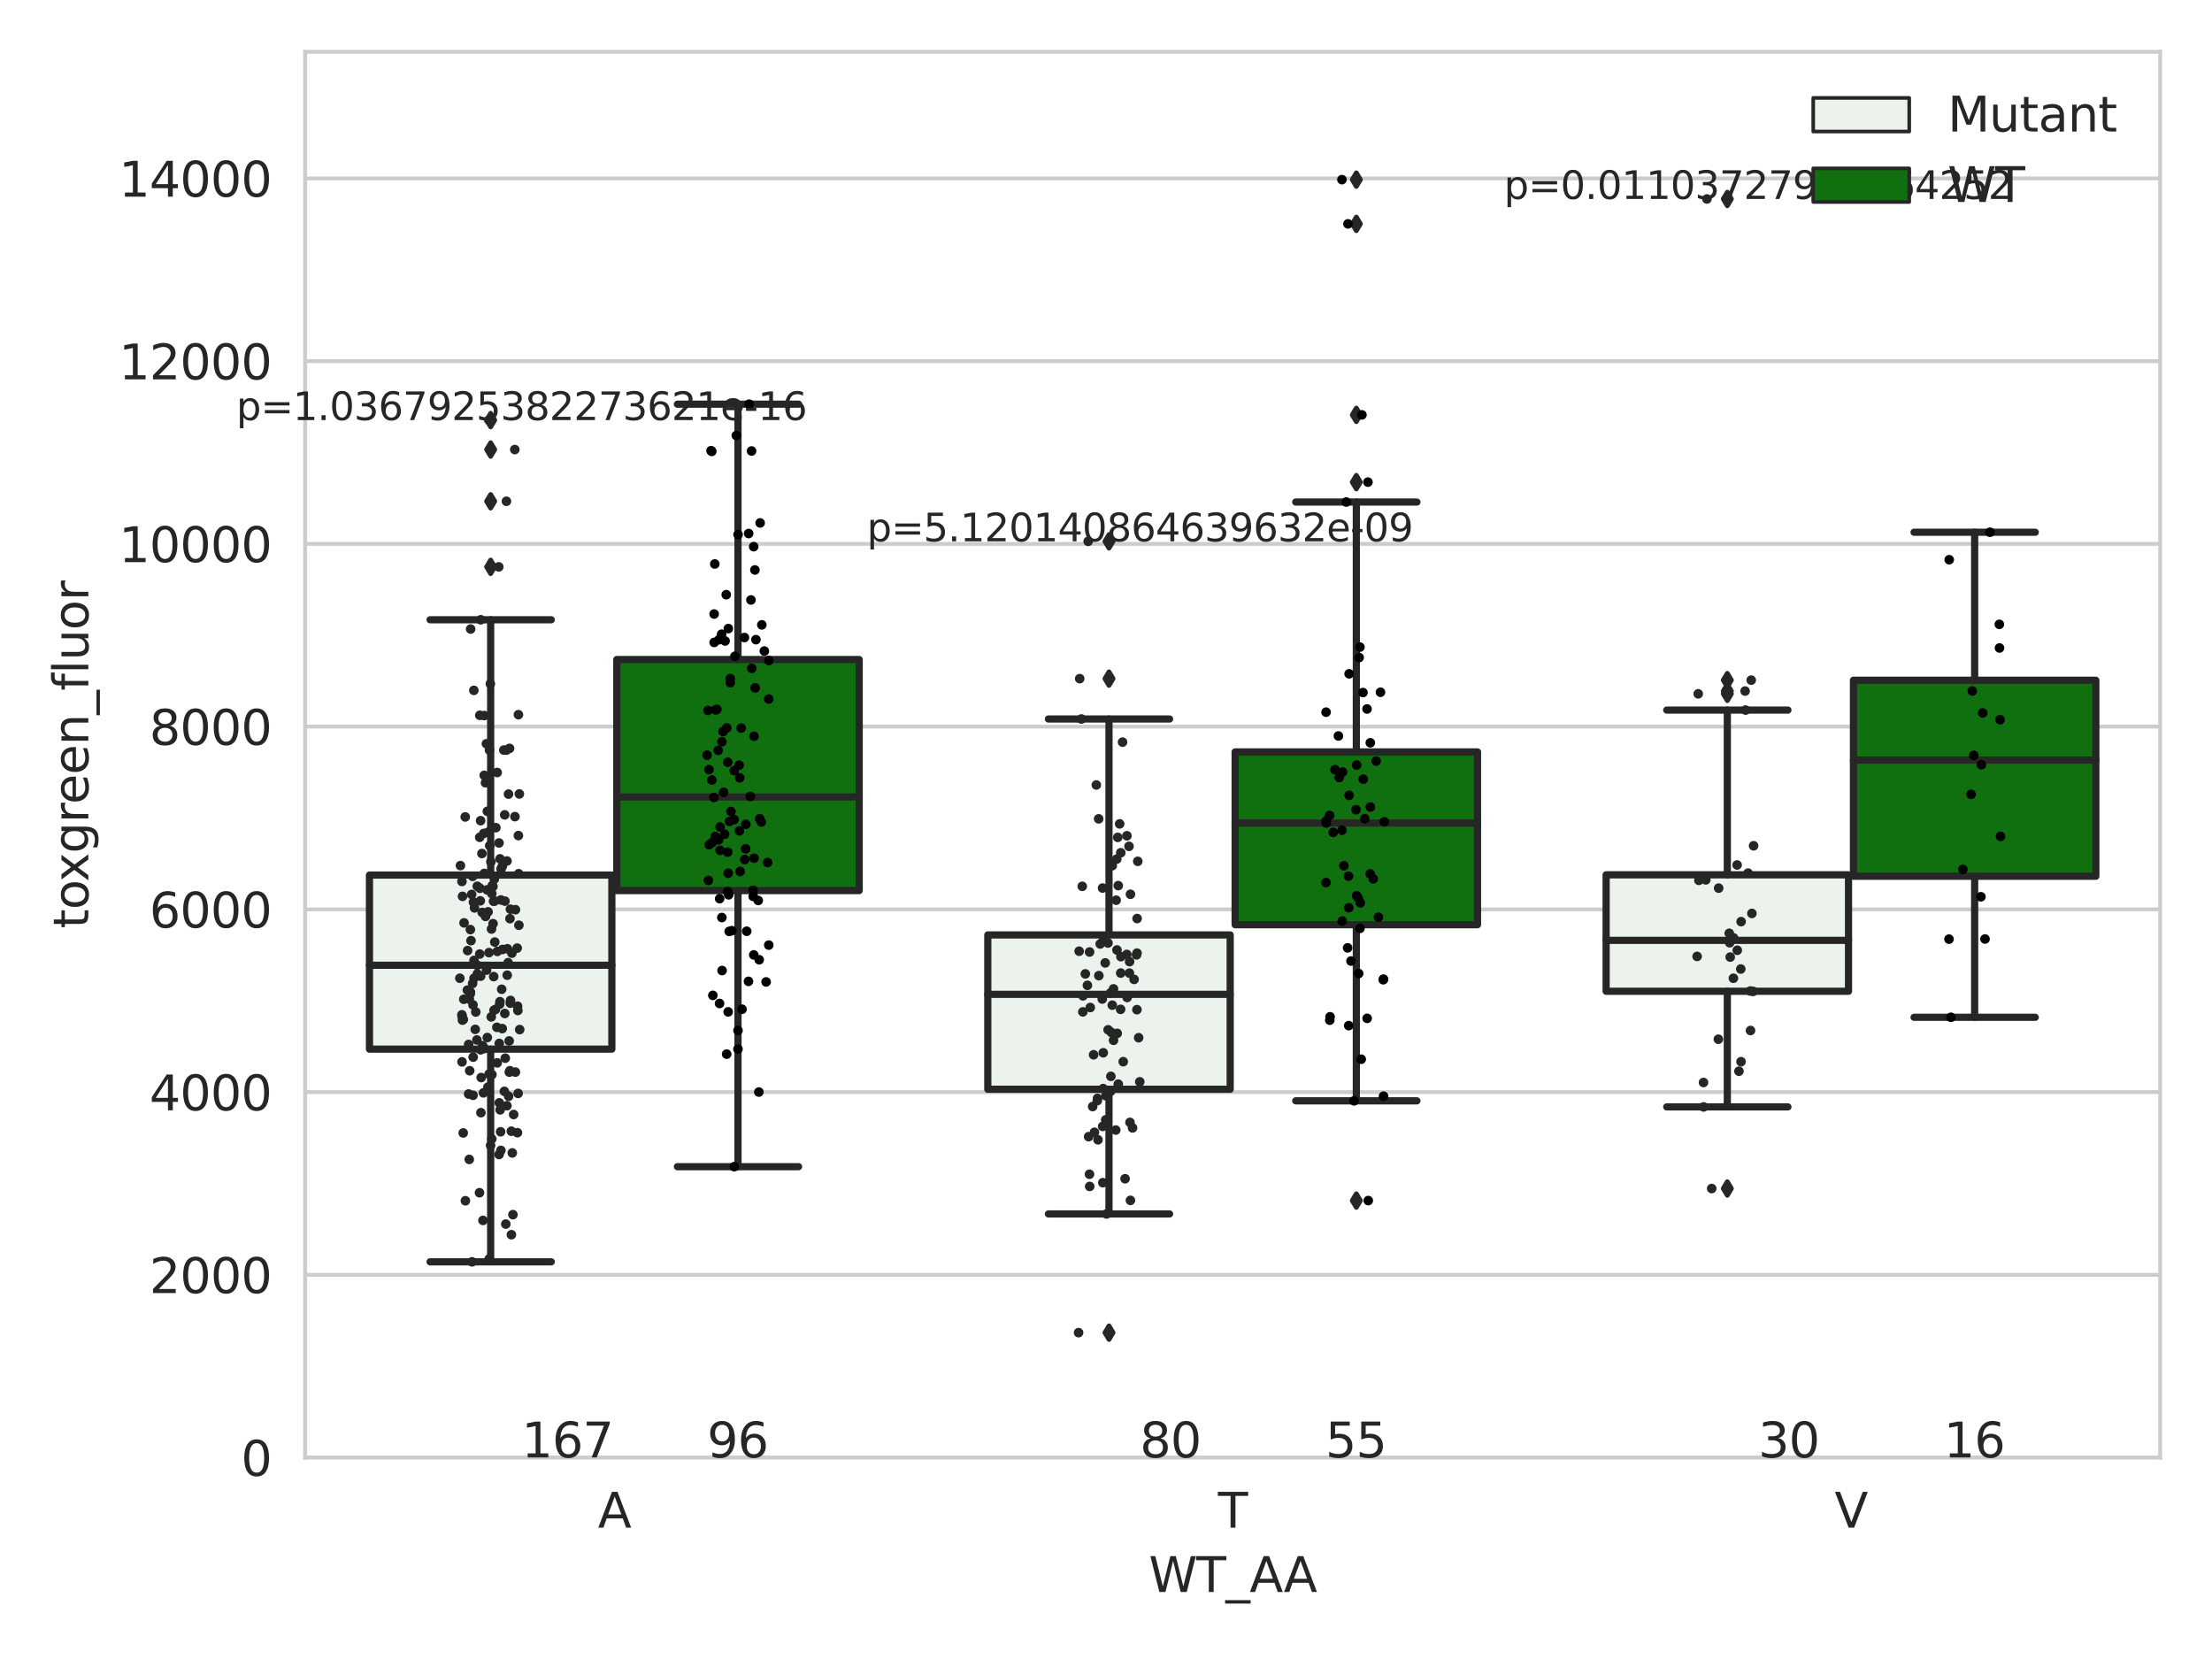 <?xml version="1.0" encoding="utf-8" standalone="no"?>
<!DOCTYPE svg PUBLIC "-//W3C//DTD SVG 1.1//EN"
  "http://www.w3.org/Graphics/SVG/1.1/DTD/svg11.dtd">
<svg xmlns:xlink="http://www.w3.org/1999/xlink" width="460.8pt" height="345.6pt" viewBox="0 0 460.8 345.6" xmlns="http://www.w3.org/2000/svg" version="1.1">
 <defs>
  <style type="text/css">*{stroke-linejoin: round; stroke-linecap: butt}</style>
 </defs>
 <g id="figure_1">
  <g id="patch_1">
   <path d="M 0 345.6 
L 460.8 345.6 
L 460.8 0 
L 0 0 
z
" style="fill: #ffffff"/>
  </g>
  <g id="axes_1">
   <g id="patch_2">
    <path d="M 63.571 303.64 
L 450 303.64 
L 450 10.8 
L 63.571 10.8 
z
" style="fill: #ffffff"/>
   </g>
   <g id="matplotlib.axis_1">
    <g id="xtick_1">
     <g id="text_1">
      <!-- A -->
      <g style="fill: #262626" transform="translate(124.556 318.238)scale(0.1 -0.1)">
       <defs>
        <path id="DejaVuSans-41" d="M 2188 4044 
L 1331 1722 
L 3047 1722 
L 2188 4044 
z
M 1831 4666 
L 2547 4666 
L 4325 0 
L 3669 0 
L 3244 1197 
L 1141 1197 
L 716 0 
L 50 0 
L 1831 4666 
z
" transform="scale(0.016)"/>
       </defs>
       <use xlink:href="#DejaVuSans-41"/>
      </g>
     </g>
    </g>
    <g id="xtick_2">
     <g id="text_2">
      <!-- T -->
      <g style="fill: #262626" transform="translate(253.732 318.238)scale(0.1 -0.1)">
       <defs>
        <path id="DejaVuSans-54" d="M -19 4666 
L 3928 4666 
L 3928 4134 
L 2272 4134 
L 2272 0 
L 1638 0 
L 1638 4134 
L -19 4134 
L -19 4666 
z
" transform="scale(0.016)"/>
       </defs>
       <use xlink:href="#DejaVuSans-54"/>
      </g>
     </g>
    </g>
    <g id="xtick_3">
     <g id="text_3">
      <!-- V -->
      <g style="fill: #262626" transform="translate(382.175 318.238)scale(0.1 -0.1)">
       <defs>
        <path id="DejaVuSans-56" d="M 1831 0 
L 50 4666 
L 709 4666 
L 2188 738 
L 3669 4666 
L 4325 4666 
L 2547 0 
L 1831 0 
z
" transform="scale(0.016)"/>
       </defs>
       <use xlink:href="#DejaVuSans-56"/>
      </g>
     </g>
    </g>
    <g id="text_4">
     <!-- WT_AA -->
     <g style="fill: #262626" transform="translate(239.31 331.638)scale(0.1 -0.1)">
      <defs>
       <path id="DejaVuSans-57" d="M 213 4666 
L 850 4666 
L 1831 722 
L 2809 4666 
L 3519 4666 
L 4500 722 
L 5478 4666 
L 6119 4666 
L 4947 0 
L 4153 0 
L 3169 4050 
L 2175 0 
L 1381 0 
L 213 4666 
z
" transform="scale(0.016)"/>
       <path id="DejaVuSans-5f" d="M 3263 -1063 
L 3263 -1509 
L -63 -1509 
L -63 -1063 
L 3263 -1063 
z
" transform="scale(0.016)"/>
      </defs>
      <use xlink:href="#DejaVuSans-57"/>
      <use xlink:href="#DejaVuSans-54" x="98.877"/>
      <use xlink:href="#DejaVuSans-5f" x="159.961"/>
      <use xlink:href="#DejaVuSans-41" x="209.961"/>
      <use xlink:href="#DejaVuSans-41" x="281.119"/>
     </g>
    </g>
   </g>
   <g id="matplotlib.axis_2">
    <g id="ytick_1">
     <g id="line2d_1">
      <path d="M 63.571 303.64 
L 450 303.64 
" clip-path="url(#p1b1954c349)" style="fill: none; stroke: #cccccc; stroke-width: 0.8; stroke-linecap: round"/>
     </g>
     <g id="text_5">
      <!-- 0 -->
      <g style="fill: #262626" transform="translate(50.209 307.439)scale(0.1 -0.1)">
       <defs>
        <path id="DejaVuSans-30" d="M 2034 4250 
Q 1547 4250 1301 3770 
Q 1056 3291 1056 2328 
Q 1056 1369 1301 889 
Q 1547 409 2034 409 
Q 2525 409 2770 889 
Q 3016 1369 3016 2328 
Q 3016 3291 2770 3770 
Q 2525 4250 2034 4250 
z
M 2034 4750 
Q 2819 4750 3233 4129 
Q 3647 3509 3647 2328 
Q 3647 1150 3233 529 
Q 2819 -91 2034 -91 
Q 1250 -91 836 529 
Q 422 1150 422 2328 
Q 422 3509 836 4129 
Q 1250 4750 2034 4750 
z
" transform="scale(0.016)"/>
       </defs>
       <use xlink:href="#DejaVuSans-30"/>
      </g>
     </g>
    </g>
    <g id="ytick_2">
     <g id="line2d_2">
      <path d="M 63.571 265.572 
L 450 265.572 
" clip-path="url(#p1b1954c349)" style="fill: none; stroke: #cccccc; stroke-width: 0.8; stroke-linecap: round"/>
     </g>
     <g id="text_6">
      <!-- 2000 -->
      <g style="fill: #262626" transform="translate(31.121 269.371)scale(0.1 -0.1)">
       <defs>
        <path id="DejaVuSans-32" d="M 1228 531 
L 3431 531 
L 3431 0 
L 469 0 
L 469 531 
Q 828 903 1448 1529 
Q 2069 2156 2228 2338 
Q 2531 2678 2651 2914 
Q 2772 3150 2772 3378 
Q 2772 3750 2511 3984 
Q 2250 4219 1831 4219 
Q 1534 4219 1204 4116 
Q 875 4013 500 3803 
L 500 4441 
Q 881 4594 1212 4672 
Q 1544 4750 1819 4750 
Q 2544 4750 2975 4387 
Q 3406 4025 3406 3419 
Q 3406 3131 3298 2873 
Q 3191 2616 2906 2266 
Q 2828 2175 2409 1742 
Q 1991 1309 1228 531 
z
" transform="scale(0.016)"/>
       </defs>
       <use xlink:href="#DejaVuSans-32"/>
       <use xlink:href="#DejaVuSans-30" x="63.623"/>
       <use xlink:href="#DejaVuSans-30" x="127.246"/>
       <use xlink:href="#DejaVuSans-30" x="190.869"/>
      </g>
     </g>
    </g>
    <g id="ytick_3">
     <g id="line2d_3">
      <path d="M 63.571 227.504 
L 450 227.504 
" clip-path="url(#p1b1954c349)" style="fill: none; stroke: #cccccc; stroke-width: 0.8; stroke-linecap: round"/>
     </g>
     <g id="text_7">
      <!-- 4000 -->
      <g style="fill: #262626" transform="translate(31.121 231.303)scale(0.1 -0.1)">
       <defs>
        <path id="DejaVuSans-34" d="M 2419 4116 
L 825 1625 
L 2419 1625 
L 2419 4116 
z
M 2253 4666 
L 3047 4666 
L 3047 1625 
L 3713 1625 
L 3713 1100 
L 3047 1100 
L 3047 0 
L 2419 0 
L 2419 1100 
L 313 1100 
L 313 1709 
L 2253 4666 
z
" transform="scale(0.016)"/>
       </defs>
       <use xlink:href="#DejaVuSans-34"/>
       <use xlink:href="#DejaVuSans-30" x="63.623"/>
       <use xlink:href="#DejaVuSans-30" x="127.246"/>
       <use xlink:href="#DejaVuSans-30" x="190.869"/>
      </g>
     </g>
    </g>
    <g id="ytick_4">
     <g id="line2d_4">
      <path d="M 63.571 189.436 
L 450 189.436 
" clip-path="url(#p1b1954c349)" style="fill: none; stroke: #cccccc; stroke-width: 0.8; stroke-linecap: round"/>
     </g>
     <g id="text_8">
      <!-- 6000 -->
      <g style="fill: #262626" transform="translate(31.121 193.235)scale(0.1 -0.1)">
       <defs>
        <path id="DejaVuSans-36" d="M 2113 2584 
Q 1688 2584 1439 2293 
Q 1191 2003 1191 1497 
Q 1191 994 1439 701 
Q 1688 409 2113 409 
Q 2538 409 2786 701 
Q 3034 994 3034 1497 
Q 3034 2003 2786 2293 
Q 2538 2584 2113 2584 
z
M 3366 4563 
L 3366 3988 
Q 3128 4100 2886 4159 
Q 2644 4219 2406 4219 
Q 1781 4219 1451 3797 
Q 1122 3375 1075 2522 
Q 1259 2794 1537 2939 
Q 1816 3084 2150 3084 
Q 2853 3084 3261 2657 
Q 3669 2231 3669 1497 
Q 3669 778 3244 343 
Q 2819 -91 2113 -91 
Q 1303 -91 875 529 
Q 447 1150 447 2328 
Q 447 3434 972 4092 
Q 1497 4750 2381 4750 
Q 2619 4750 2861 4703 
Q 3103 4656 3366 4563 
z
" transform="scale(0.016)"/>
       </defs>
       <use xlink:href="#DejaVuSans-36"/>
       <use xlink:href="#DejaVuSans-30" x="63.623"/>
       <use xlink:href="#DejaVuSans-30" x="127.246"/>
       <use xlink:href="#DejaVuSans-30" x="190.869"/>
      </g>
     </g>
    </g>
    <g id="ytick_5">
     <g id="line2d_5">
      <path d="M 63.571 151.368 
L 450 151.368 
" clip-path="url(#p1b1954c349)" style="fill: none; stroke: #cccccc; stroke-width: 0.8; stroke-linecap: round"/>
     </g>
     <g id="text_9">
      <!-- 8000 -->
      <g style="fill: #262626" transform="translate(31.121 155.167)scale(0.1 -0.1)">
       <defs>
        <path id="DejaVuSans-38" d="M 2034 2216 
Q 1584 2216 1326 1975 
Q 1069 1734 1069 1313 
Q 1069 891 1326 650 
Q 1584 409 2034 409 
Q 2484 409 2743 651 
Q 3003 894 3003 1313 
Q 3003 1734 2745 1975 
Q 2488 2216 2034 2216 
z
M 1403 2484 
Q 997 2584 770 2862 
Q 544 3141 544 3541 
Q 544 4100 942 4425 
Q 1341 4750 2034 4750 
Q 2731 4750 3128 4425 
Q 3525 4100 3525 3541 
Q 3525 3141 3298 2862 
Q 3072 2584 2669 2484 
Q 3125 2378 3379 2068 
Q 3634 1759 3634 1313 
Q 3634 634 3220 271 
Q 2806 -91 2034 -91 
Q 1263 -91 848 271 
Q 434 634 434 1313 
Q 434 1759 690 2068 
Q 947 2378 1403 2484 
z
M 1172 3481 
Q 1172 3119 1398 2916 
Q 1625 2713 2034 2713 
Q 2441 2713 2670 2916 
Q 2900 3119 2900 3481 
Q 2900 3844 2670 4047 
Q 2441 4250 2034 4250 
Q 1625 4250 1398 4047 
Q 1172 3844 1172 3481 
z
" transform="scale(0.016)"/>
       </defs>
       <use xlink:href="#DejaVuSans-38"/>
       <use xlink:href="#DejaVuSans-30" x="63.623"/>
       <use xlink:href="#DejaVuSans-30" x="127.246"/>
       <use xlink:href="#DejaVuSans-30" x="190.869"/>
      </g>
     </g>
    </g>
    <g id="ytick_6">
     <g id="line2d_6">
      <path d="M 63.571 113.299 
L 450 113.299 
" clip-path="url(#p1b1954c349)" style="fill: none; stroke: #cccccc; stroke-width: 0.8; stroke-linecap: round"/>
     </g>
     <g id="text_10">
      <!-- 10000 -->
      <g style="fill: #262626" transform="translate(24.759 117.099)scale(0.1 -0.1)">
       <defs>
        <path id="DejaVuSans-31" d="M 794 531 
L 1825 531 
L 1825 4091 
L 703 3866 
L 703 4441 
L 1819 4666 
L 2450 4666 
L 2450 531 
L 3481 531 
L 3481 0 
L 794 0 
L 794 531 
z
" transform="scale(0.016)"/>
       </defs>
       <use xlink:href="#DejaVuSans-31"/>
       <use xlink:href="#DejaVuSans-30" x="63.623"/>
       <use xlink:href="#DejaVuSans-30" x="127.246"/>
       <use xlink:href="#DejaVuSans-30" x="190.869"/>
       <use xlink:href="#DejaVuSans-30" x="254.492"/>
      </g>
     </g>
    </g>
    <g id="ytick_7">
     <g id="line2d_7">
      <path d="M 63.571 75.231 
L 450 75.231 
" clip-path="url(#p1b1954c349)" style="fill: none; stroke: #cccccc; stroke-width: 0.8; stroke-linecap: round"/>
     </g>
     <g id="text_11">
      <!-- 12000 -->
      <g style="fill: #262626" transform="translate(24.759 79.03)scale(0.1 -0.1)">
       <use xlink:href="#DejaVuSans-31"/>
       <use xlink:href="#DejaVuSans-32" x="63.623"/>
       <use xlink:href="#DejaVuSans-30" x="127.246"/>
       <use xlink:href="#DejaVuSans-30" x="190.869"/>
       <use xlink:href="#DejaVuSans-30" x="254.492"/>
      </g>
     </g>
    </g>
    <g id="ytick_8">
     <g id="line2d_8">
      <path d="M 63.571 37.163 
L 450 37.163 
" clip-path="url(#p1b1954c349)" style="fill: none; stroke: #cccccc; stroke-width: 0.8; stroke-linecap: round"/>
     </g>
     <g id="text_12">
      <!-- 14000 -->
      <g style="fill: #262626" transform="translate(24.759 40.962)scale(0.1 -0.1)">
       <use xlink:href="#DejaVuSans-31"/>
       <use xlink:href="#DejaVuSans-34" x="63.623"/>
       <use xlink:href="#DejaVuSans-30" x="127.246"/>
       <use xlink:href="#DejaVuSans-30" x="190.869"/>
       <use xlink:href="#DejaVuSans-30" x="254.492"/>
      </g>
     </g>
    </g>
    <g id="text_13">
     <!-- toxgreen_fluor -->
     <g style="fill: #262626" transform="translate(18.401 193.415)rotate(-90)scale(0.1 -0.1)">
      <defs>
       <path id="DejaVuSans-74" d="M 1172 4494 
L 1172 3500 
L 2356 3500 
L 2356 3053 
L 1172 3053 
L 1172 1153 
Q 1172 725 1289 603 
Q 1406 481 1766 481 
L 2356 481 
L 2356 0 
L 1766 0 
Q 1100 0 847 248 
Q 594 497 594 1153 
L 594 3053 
L 172 3053 
L 172 3500 
L 594 3500 
L 594 4494 
L 1172 4494 
z
" transform="scale(0.016)"/>
       <path id="DejaVuSans-6f" d="M 1959 3097 
Q 1497 3097 1228 2736 
Q 959 2375 959 1747 
Q 959 1119 1226 758 
Q 1494 397 1959 397 
Q 2419 397 2687 759 
Q 2956 1122 2956 1747 
Q 2956 2369 2687 2733 
Q 2419 3097 1959 3097 
z
M 1959 3584 
Q 2709 3584 3137 3096 
Q 3566 2609 3566 1747 
Q 3566 888 3137 398 
Q 2709 -91 1959 -91 
Q 1206 -91 779 398 
Q 353 888 353 1747 
Q 353 2609 779 3096 
Q 1206 3584 1959 3584 
z
" transform="scale(0.016)"/>
       <path id="DejaVuSans-78" d="M 3513 3500 
L 2247 1797 
L 3578 0 
L 2900 0 
L 1881 1375 
L 863 0 
L 184 0 
L 1544 1831 
L 300 3500 
L 978 3500 
L 1906 2253 
L 2834 3500 
L 3513 3500 
z
" transform="scale(0.016)"/>
       <path id="DejaVuSans-67" d="M 2906 1791 
Q 2906 2416 2648 2759 
Q 2391 3103 1925 3103 
Q 1463 3103 1205 2759 
Q 947 2416 947 1791 
Q 947 1169 1205 825 
Q 1463 481 1925 481 
Q 2391 481 2648 825 
Q 2906 1169 2906 1791 
z
M 3481 434 
Q 3481 -459 3084 -895 
Q 2688 -1331 1869 -1331 
Q 1566 -1331 1297 -1286 
Q 1028 -1241 775 -1147 
L 775 -588 
Q 1028 -725 1275 -790 
Q 1522 -856 1778 -856 
Q 2344 -856 2625 -561 
Q 2906 -266 2906 331 
L 2906 616 
Q 2728 306 2450 153 
Q 2172 0 1784 0 
Q 1141 0 747 490 
Q 353 981 353 1791 
Q 353 2603 747 3093 
Q 1141 3584 1784 3584 
Q 2172 3584 2450 3431 
Q 2728 3278 2906 2969 
L 2906 3500 
L 3481 3500 
L 3481 434 
z
" transform="scale(0.016)"/>
       <path id="DejaVuSans-72" d="M 2631 2963 
Q 2534 3019 2420 3045 
Q 2306 3072 2169 3072 
Q 1681 3072 1420 2755 
Q 1159 2438 1159 1844 
L 1159 0 
L 581 0 
L 581 3500 
L 1159 3500 
L 1159 2956 
Q 1341 3275 1631 3429 
Q 1922 3584 2338 3584 
Q 2397 3584 2469 3576 
Q 2541 3569 2628 3553 
L 2631 2963 
z
" transform="scale(0.016)"/>
       <path id="DejaVuSans-65" d="M 3597 1894 
L 3597 1613 
L 953 1613 
Q 991 1019 1311 708 
Q 1631 397 2203 397 
Q 2534 397 2845 478 
Q 3156 559 3463 722 
L 3463 178 
Q 3153 47 2828 -22 
Q 2503 -91 2169 -91 
Q 1331 -91 842 396 
Q 353 884 353 1716 
Q 353 2575 817 3079 
Q 1281 3584 2069 3584 
Q 2775 3584 3186 3129 
Q 3597 2675 3597 1894 
z
M 3022 2063 
Q 3016 2534 2758 2815 
Q 2500 3097 2075 3097 
Q 1594 3097 1305 2825 
Q 1016 2553 972 2059 
L 3022 2063 
z
" transform="scale(0.016)"/>
       <path id="DejaVuSans-6e" d="M 3513 2113 
L 3513 0 
L 2938 0 
L 2938 2094 
Q 2938 2591 2744 2837 
Q 2550 3084 2163 3084 
Q 1697 3084 1428 2787 
Q 1159 2491 1159 1978 
L 1159 0 
L 581 0 
L 581 3500 
L 1159 3500 
L 1159 2956 
Q 1366 3272 1645 3428 
Q 1925 3584 2291 3584 
Q 2894 3584 3203 3211 
Q 3513 2838 3513 2113 
z
" transform="scale(0.016)"/>
       <path id="DejaVuSans-66" d="M 2375 4863 
L 2375 4384 
L 1825 4384 
Q 1516 4384 1395 4259 
Q 1275 4134 1275 3809 
L 1275 3500 
L 2222 3500 
L 2222 3053 
L 1275 3053 
L 1275 0 
L 697 0 
L 697 3053 
L 147 3053 
L 147 3500 
L 697 3500 
L 697 3744 
Q 697 4328 969 4595 
Q 1241 4863 1831 4863 
L 2375 4863 
z
" transform="scale(0.016)"/>
       <path id="DejaVuSans-6c" d="M 603 4863 
L 1178 4863 
L 1178 0 
L 603 0 
L 603 4863 
z
" transform="scale(0.016)"/>
       <path id="DejaVuSans-75" d="M 544 1381 
L 544 3500 
L 1119 3500 
L 1119 1403 
Q 1119 906 1312 657 
Q 1506 409 1894 409 
Q 2359 409 2629 706 
Q 2900 1003 2900 1516 
L 2900 3500 
L 3475 3500 
L 3475 0 
L 2900 0 
L 2900 538 
Q 2691 219 2414 64 
Q 2138 -91 1772 -91 
Q 1169 -91 856 284 
Q 544 659 544 1381 
z
M 1991 3584 
L 1991 3584 
z
" transform="scale(0.016)"/>
      </defs>
      <use xlink:href="#DejaVuSans-74"/>
      <use xlink:href="#DejaVuSans-6f" x="39.209"/>
      <use xlink:href="#DejaVuSans-78" x="97.266"/>
      <use xlink:href="#DejaVuSans-67" x="156.445"/>
      <use xlink:href="#DejaVuSans-72" x="219.922"/>
      <use xlink:href="#DejaVuSans-65" x="258.785"/>
      <use xlink:href="#DejaVuSans-65" x="320.309"/>
      <use xlink:href="#DejaVuSans-6e" x="381.832"/>
      <use xlink:href="#DejaVuSans-5f" x="445.211"/>
      <use xlink:href="#DejaVuSans-66" x="495.211"/>
      <use xlink:href="#DejaVuSans-6c" x="530.416"/>
      <use xlink:href="#DejaVuSans-75" x="558.199"/>
      <use xlink:href="#DejaVuSans-6f" x="621.578"/>
      <use xlink:href="#DejaVuSans-72" x="682.76"/>
     </g>
    </g>
   </g>
   <g id="patch_3">
    <path d="M 76.967 218.559 
L 127.461 218.559 
L 127.461 182.288 
L 76.967 182.288 
L 76.967 218.559 
z
" clip-path="url(#p1b1954c349)" style="fill: #ecf2ec; stroke: #262626; stroke-width: 1.5; stroke-linejoin: miter"/>
   </g>
   <g id="patch_4">
    <path d="M 128.491 185.528 
L 178.985 185.528 
L 178.985 137.388 
L 128.491 137.388 
L 128.491 185.528 
z
" clip-path="url(#p1b1954c349)" style="fill: #107010; stroke: #262626; stroke-width: 1.5; stroke-linejoin: miter"/>
   </g>
   <g id="patch_5">
    <path d="M 205.777 226.912 
L 256.27 226.912 
L 256.27 194.763 
L 205.777 194.763 
L 205.777 226.912 
z
" clip-path="url(#p1b1954c349)" style="fill: #ecf2ec; stroke: #262626; stroke-width: 1.5; stroke-linejoin: miter"/>
   </g>
   <g id="patch_6">
    <path d="M 257.301 192.635 
L 307.794 192.635 
L 307.794 156.641 
L 257.301 156.641 
L 257.301 192.635 
z
" clip-path="url(#p1b1954c349)" style="fill: #107010; stroke: #262626; stroke-width: 1.5; stroke-linejoin: miter"/>
   </g>
   <g id="patch_7">
    <path d="M 334.587 206.505 
L 385.08 206.505 
L 385.08 182.238 
L 334.587 182.238 
L 334.587 206.505 
z
" clip-path="url(#p1b1954c349)" style="fill: #ecf2ec; stroke: #262626; stroke-width: 1.5; stroke-linejoin: miter"/>
   </g>
   <g id="patch_8">
    <path d="M 386.11 182.537 
L 436.604 182.537 
L 436.604 141.708 
L 386.11 141.708 
L 386.11 182.537 
z
" clip-path="url(#p1b1954c349)" style="fill: #107010; stroke: #262626; stroke-width: 1.5; stroke-linejoin: miter"/>
   </g>
   <g id="patch_9">
    <path d="M 127.976 303.64 
L 127.976 303.64 
L 127.976 303.64 
L 127.976 303.64 
z
" clip-path="url(#p1b1954c349)" style="fill: #ecf2ec; stroke: #262626; stroke-width: 0.75; stroke-linejoin: miter"/>
   </g>
   <g id="patch_10">
    <path d="M 127.976 303.64 
L 127.976 303.64 
L 127.976 303.64 
L 127.976 303.64 
z
" clip-path="url(#p1b1954c349)" style="fill: #107010; stroke: #262626; stroke-width: 0.75; stroke-linejoin: miter"/>
   </g>
   <g id="PathCollection_1"/>
   <g id="PathCollection_2"/>
   <g id="line2d_9">
    <path d="M 102.214 218.559 
L 102.214 262.861 
" clip-path="url(#p1b1954c349)" style="fill: none; stroke: #262626; stroke-width: 1.5; stroke-linecap: round"/>
   </g>
   <g id="line2d_10">
    <path d="M 102.214 182.288 
L 102.214 129.108 
" clip-path="url(#p1b1954c349)" style="fill: none; stroke: #262626; stroke-width: 1.5; stroke-linecap: round"/>
   </g>
   <g id="line2d_11">
    <path d="M 89.591 262.861 
L 114.837 262.861 
" clip-path="url(#p1b1954c349)" style="fill: none; stroke: #262626; stroke-width: 1.5; stroke-linecap: round"/>
   </g>
   <g id="line2d_12">
    <path d="M 89.591 129.108 
L 114.837 129.108 
" clip-path="url(#p1b1954c349)" style="fill: none; stroke: #262626; stroke-width: 1.5; stroke-linecap: round"/>
   </g>
   <g id="line2d_13">
    <defs>
     <path id="ma6bd543a2a" d="M -0 1.414 
L 0.849 0 
L 0 -1.414 
L -0.849 -0 
z
" style="stroke: #262626; stroke-linejoin: miter"/>
    </defs>
    <g clip-path="url(#p1b1954c349)">
     <use xlink:href="#ma6bd543a2a" x="102.214" y="93.651" style="fill: #262626; stroke: #262626; stroke-linejoin: miter"/>
     <use xlink:href="#ma6bd543a2a" x="102.214" y="87.513" style="fill: #262626; stroke: #262626; stroke-linejoin: miter"/>
     <use xlink:href="#ma6bd543a2a" x="102.214" y="118.087" style="fill: #262626; stroke: #262626; stroke-linejoin: miter"/>
     <use xlink:href="#ma6bd543a2a" x="102.214" y="104.426" style="fill: #262626; stroke: #262626; stroke-linejoin: miter"/>
    </g>
   </g>
   <g id="line2d_14">
    <path d="M 153.738 185.528 
L 153.738 243.039 
" clip-path="url(#p1b1954c349)" style="fill: none; stroke: #262626; stroke-width: 1.5; stroke-linecap: round"/>
   </g>
   <g id="line2d_15">
    <path d="M 153.738 137.388 
L 153.738 84.199 
" clip-path="url(#p1b1954c349)" style="fill: none; stroke: #262626; stroke-width: 1.5; stroke-linecap: round"/>
   </g>
   <g id="line2d_16">
    <path d="M 141.115 243.039 
L 166.361 243.039 
" clip-path="url(#p1b1954c349)" style="fill: none; stroke: #262626; stroke-width: 1.5; stroke-linecap: round"/>
   </g>
   <g id="line2d_17">
    <path d="M 141.115 84.199 
L 166.361 84.199 
" clip-path="url(#p1b1954c349)" style="fill: none; stroke: #262626; stroke-width: 1.5; stroke-linecap: round"/>
   </g>
   <g id="line2d_18"/>
   <g id="line2d_19">
    <path d="M 231.024 226.912 
L 231.024 252.884 
" clip-path="url(#p1b1954c349)" style="fill: none; stroke: #262626; stroke-width: 1.5; stroke-linecap: round"/>
   </g>
   <g id="line2d_20">
    <path d="M 231.024 194.763 
L 231.024 149.782 
" clip-path="url(#p1b1954c349)" style="fill: none; stroke: #262626; stroke-width: 1.5; stroke-linecap: round"/>
   </g>
   <g id="line2d_21">
    <path d="M 218.4 252.884 
L 243.647 252.884 
" clip-path="url(#p1b1954c349)" style="fill: none; stroke: #262626; stroke-width: 1.5; stroke-linecap: round"/>
   </g>
   <g id="line2d_22">
    <path d="M 218.4 149.782 
L 243.647 149.782 
" clip-path="url(#p1b1954c349)" style="fill: none; stroke: #262626; stroke-width: 1.5; stroke-linecap: round"/>
   </g>
   <g id="line2d_23">
    <g clip-path="url(#p1b1954c349)">
     <use xlink:href="#ma6bd543a2a" x="231.024" y="277.617" style="fill: #262626; stroke: #262626; stroke-linejoin: miter"/>
     <use xlink:href="#ma6bd543a2a" x="231.024" y="112.773" style="fill: #262626; stroke: #262626; stroke-linejoin: miter"/>
     <use xlink:href="#ma6bd543a2a" x="231.024" y="141.375" style="fill: #262626; stroke: #262626; stroke-linejoin: miter"/>
    </g>
   </g>
   <g id="line2d_24">
    <path d="M 282.548 192.635 
L 282.548 229.325 
" clip-path="url(#p1b1954c349)" style="fill: none; stroke: #262626; stroke-width: 1.5; stroke-linecap: round"/>
   </g>
   <g id="line2d_25">
    <path d="M 282.548 156.641 
L 282.548 104.586 
" clip-path="url(#p1b1954c349)" style="fill: none; stroke: #262626; stroke-width: 1.5; stroke-linecap: round"/>
   </g>
   <g id="line2d_26">
    <path d="M 269.924 229.325 
L 295.171 229.325 
" clip-path="url(#p1b1954c349)" style="fill: none; stroke: #262626; stroke-width: 1.5; stroke-linecap: round"/>
   </g>
   <g id="line2d_27">
    <path d="M 269.924 104.586 
L 295.171 104.586 
" clip-path="url(#p1b1954c349)" style="fill: none; stroke: #262626; stroke-width: 1.5; stroke-linecap: round"/>
   </g>
   <g id="line2d_28">
    <g clip-path="url(#p1b1954c349)">
     <use xlink:href="#ma6bd543a2a" x="282.548" y="250.102" style="fill: #262626; stroke: #262626; stroke-linejoin: miter"/>
     <use xlink:href="#ma6bd543a2a" x="282.548" y="100.435" style="fill: #262626; stroke: #262626; stroke-linejoin: miter"/>
     <use xlink:href="#ma6bd543a2a" x="282.548" y="46.637" style="fill: #262626; stroke: #262626; stroke-linejoin: miter"/>
     <use xlink:href="#ma6bd543a2a" x="282.548" y="86.423" style="fill: #262626; stroke: #262626; stroke-linejoin: miter"/>
     <use xlink:href="#ma6bd543a2a" x="282.548" y="37.422" style="fill: #262626; stroke: #262626; stroke-linejoin: miter"/>
    </g>
   </g>
   <g id="line2d_29">
    <path d="M 359.833 206.505 
L 359.833 230.587 
" clip-path="url(#p1b1954c349)" style="fill: none; stroke: #262626; stroke-width: 1.5; stroke-linecap: round"/>
   </g>
   <g id="line2d_30">
    <path d="M 359.833 182.238 
L 359.833 147.925 
" clip-path="url(#p1b1954c349)" style="fill: none; stroke: #262626; stroke-width: 1.5; stroke-linecap: round"/>
   </g>
   <g id="line2d_31">
    <path d="M 347.21 230.587 
L 372.457 230.587 
" clip-path="url(#p1b1954c349)" style="fill: none; stroke: #262626; stroke-width: 1.5; stroke-linecap: round"/>
   </g>
   <g id="line2d_32">
    <path d="M 347.21 147.925 
L 372.457 147.925 
" clip-path="url(#p1b1954c349)" style="fill: none; stroke: #262626; stroke-width: 1.5; stroke-linecap: round"/>
   </g>
   <g id="line2d_33">
    <g clip-path="url(#p1b1954c349)">
     <use xlink:href="#ma6bd543a2a" x="359.833" y="247.591" style="fill: #262626; stroke: #262626; stroke-linejoin: miter"/>
     <use xlink:href="#ma6bd543a2a" x="359.833" y="144.538" style="fill: #262626; stroke: #262626; stroke-linejoin: miter"/>
     <use xlink:href="#ma6bd543a2a" x="359.833" y="41.45" style="fill: #262626; stroke: #262626; stroke-linejoin: miter"/>
     <use xlink:href="#ma6bd543a2a" x="359.833" y="141.685" style="fill: #262626; stroke: #262626; stroke-linejoin: miter"/>
     <use xlink:href="#ma6bd543a2a" x="359.833" y="143.96" style="fill: #262626; stroke: #262626; stroke-linejoin: miter"/>
    </g>
   </g>
   <g id="line2d_34">
    <path d="M 411.357 182.537 
L 411.357 211.921 
" clip-path="url(#p1b1954c349)" style="fill: none; stroke: #262626; stroke-width: 1.5; stroke-linecap: round"/>
   </g>
   <g id="line2d_35">
    <path d="M 411.357 141.708 
L 411.357 110.877 
" clip-path="url(#p1b1954c349)" style="fill: none; stroke: #262626; stroke-width: 1.5; stroke-linecap: round"/>
   </g>
   <g id="line2d_36">
    <path d="M 398.734 211.921 
L 423.98 211.921 
" clip-path="url(#p1b1954c349)" style="fill: none; stroke: #262626; stroke-width: 1.5; stroke-linecap: round"/>
   </g>
   <g id="line2d_37">
    <path d="M 398.734 110.877 
L 423.98 110.877 
" clip-path="url(#p1b1954c349)" style="fill: none; stroke: #262626; stroke-width: 1.5; stroke-linecap: round"/>
   </g>
   <g id="line2d_38"/>
   <g id="line2d_39">
    <path d="M 76.967 201.081 
L 127.461 201.081 
" clip-path="url(#p1b1954c349)" style="fill: none; stroke: #262626; stroke-width: 1.5; stroke-linecap: round"/>
   </g>
   <g id="line2d_40">
    <path d="M 128.491 166.022 
L 178.985 166.022 
" clip-path="url(#p1b1954c349)" style="fill: none; stroke: #262626; stroke-width: 1.5; stroke-linecap: round"/>
   </g>
   <g id="line2d_41">
    <path d="M 205.777 207.144 
L 256.27 207.144 
" clip-path="url(#p1b1954c349)" style="fill: none; stroke: #262626; stroke-width: 1.5; stroke-linecap: round"/>
   </g>
   <g id="line2d_42">
    <path d="M 257.301 171.453 
L 307.794 171.453 
" clip-path="url(#p1b1954c349)" style="fill: none; stroke: #262626; stroke-width: 1.5; stroke-linecap: round"/>
   </g>
   <g id="line2d_43">
    <path d="M 334.587 195.892 
L 385.08 195.892 
" clip-path="url(#p1b1954c349)" style="fill: none; stroke: #262626; stroke-width: 1.5; stroke-linecap: round"/>
   </g>
   <g id="line2d_44">
    <path d="M 386.11 158.34 
L 436.604 158.34 
" clip-path="url(#p1b1954c349)" style="fill: none; stroke: #262626; stroke-width: 1.5; stroke-linecap: round"/>
   </g>
   <g id="patch_11">
    <path d="M 63.571 303.64 
L 63.571 10.8 
" style="fill: none; stroke: #cccccc; stroke-width: 0.8; stroke-linejoin: miter; stroke-linecap: square"/>
   </g>
   <g id="patch_12">
    <path d="M 450 303.64 
L 450 10.8 
" style="fill: none; stroke: #cccccc; stroke-width: 0.8; stroke-linejoin: miter; stroke-linecap: square"/>
   </g>
   <g id="patch_13">
    <path d="M 63.571 303.64 
L 450 303.64 
" style="fill: none; stroke: #cccccc; stroke-width: 0.8; stroke-linejoin: miter; stroke-linecap: square"/>
   </g>
   <g id="patch_14">
    <path d="M 63.571 10.8 
L 450 10.8 
" style="fill: none; stroke: #cccccc; stroke-width: 0.8; stroke-linejoin: miter; stroke-linecap: square"/>
   </g>
   <g id="PathCollection_3">
    <defs>
     <path id="C0_0_57a1d73458" d="M 0 1 
C 0.265 1 0.52 0.895 0.707 0.707 
C 0.895 0.52 1 0.265 1 -0 
C 1 -0.265 0.895 -0.52 0.707 -0.707 
C 0.52 -0.895 0.265 -1 0 -1 
C -0.265 -1 -0.52 -0.895 -0.707 -0.707 
C -0.895 -0.52 -1 -0.265 -1 0 
C -1 0.265 -0.895 0.52 -0.707 0.707 
C -0.52 0.895 -0.265 1 0 1 
z
"/>
    </defs>
    <g clip-path="url(#p1b1954c349)">
     <use xlink:href="#C0_0_57a1d73458" x="101.147" y="190.905" style="fill: #262626"/>
    </g>
    <g clip-path="url(#p1b1954c349)">
     <use xlink:href="#C0_0_57a1d73458" x="103.215" y="210.277" style="fill: #262626"/>
    </g>
    <g clip-path="url(#p1b1954c349)">
     <use xlink:href="#C0_0_57a1d73458" x="98.121" y="195.954" style="fill: #262626"/>
    </g>
    <g clip-path="url(#p1b1954c349)">
     <use xlink:href="#C0_0_57a1d73458" x="105.142" y="169.749" style="fill: #262626"/>
    </g>
    <g clip-path="url(#p1b1954c349)">
     <use xlink:href="#C0_0_57a1d73458" x="106.068" y="216.844" style="fill: #262626"/>
    </g>
    <g clip-path="url(#p1b1954c349)">
     <use xlink:href="#C0_0_57a1d73458" x="103.073" y="196.248" style="fill: #262626"/>
    </g>
    <g clip-path="url(#p1b1954c349)">
     <use xlink:href="#C0_0_57a1d73458" x="103.603" y="198.195" style="fill: #262626"/>
    </g>
    <g clip-path="url(#p1b1954c349)">
     <use xlink:href="#C0_0_57a1d73458" x="98.712" y="143.815" style="fill: #262626"/>
    </g>
    <g clip-path="url(#p1b1954c349)">
     <use xlink:href="#C0_0_57a1d73458" x="106.635" y="198.563" style="fill: #262626"/>
    </g>
    <g clip-path="url(#p1b1954c349)">
     <use xlink:href="#C0_0_57a1d73458" x="98.748" y="200.067" style="fill: #262626"/>
    </g>
    <g clip-path="url(#p1b1954c349)">
     <use xlink:href="#C0_0_57a1d73458" x="100.395" y="177.804" style="fill: #262626"/>
    </g>
    <g clip-path="url(#p1b1954c349)">
     <use xlink:href="#C0_0_57a1d73458" x="103.048" y="187.697" style="fill: #262626"/>
    </g>
    <g clip-path="url(#p1b1954c349)">
     <use xlink:href="#C0_0_57a1d73458" x="100.773" y="173.619" style="fill: #262626"/>
    </g>
    <g clip-path="url(#p1b1954c349)">
     <use xlink:href="#C0_0_57a1d73458" x="100.051" y="187.662" style="fill: #262626"/>
    </g>
    <g clip-path="url(#p1b1954c349)">
     <use xlink:href="#C0_0_57a1d73458" x="104.95" y="156.256" style="fill: #262626"/>
    </g>
    <g clip-path="url(#p1b1954c349)">
     <use xlink:href="#C0_0_57a1d73458" x="99.941" y="198.748" style="fill: #262626"/>
    </g>
    <g clip-path="url(#p1b1954c349)">
     <use xlink:href="#C0_0_57a1d73458" x="106.104" y="223.349" style="fill: #262626"/>
    </g>
    <g clip-path="url(#p1b1954c349)">
     <use xlink:href="#C0_0_57a1d73458" x="107.818" y="209.606" style="fill: #262626"/>
    </g>
    <g clip-path="url(#p1b1954c349)">
     <use xlink:href="#C0_0_57a1d73458" x="107.935" y="227.777" style="fill: #262626"/>
    </g>
    <g clip-path="url(#p1b1954c349)">
     <use xlink:href="#C0_0_57a1d73458" x="102.447" y="237.265" style="fill: #262626"/>
    </g>
    <g clip-path="url(#p1b1954c349)">
     <use xlink:href="#C0_0_57a1d73458" x="106.523" y="235.654" style="fill: #262626"/>
    </g>
    <g clip-path="url(#p1b1954c349)">
     <use xlink:href="#C0_0_57a1d73458" x="100.123" y="218.694" style="fill: #262626"/>
    </g>
    <g clip-path="url(#p1b1954c349)">
     <use xlink:href="#C0_0_57a1d73458" x="100.547" y="217.833" style="fill: #262626"/>
    </g>
    <g clip-path="url(#p1b1954c349)">
     <use xlink:href="#C0_0_57a1d73458" x="105.843" y="200.546" style="fill: #262626"/>
    </g>
    <g clip-path="url(#p1b1954c349)">
     <use xlink:href="#C0_0_57a1d73458" x="107.795" y="235.958" style="fill: #262626"/>
    </g>
    <g clip-path="url(#p1b1954c349)">
     <use xlink:href="#C0_0_57a1d73458" x="99.115" y="210.817" style="fill: #262626"/>
    </g>
    <g clip-path="url(#p1b1954c349)">
     <use xlink:href="#C0_0_57a1d73458" x="100.717" y="227.662" style="fill: #262626"/>
    </g>
    <g clip-path="url(#p1b1954c349)">
     <use xlink:href="#C0_0_57a1d73458" x="98.848" y="189.134" style="fill: #262626"/>
    </g>
    <g clip-path="url(#p1b1954c349)">
     <use xlink:href="#C0_0_57a1d73458" x="107.99" y="174.067" style="fill: #262626"/>
    </g>
    <g clip-path="url(#p1b1954c349)">
     <use xlink:href="#C0_0_57a1d73458" x="105.509" y="156.252" style="fill: #262626"/>
    </g>
    <g clip-path="url(#p1b1954c349)">
     <use xlink:href="#C0_0_57a1d73458" x="102.912" y="210.457" style="fill: #262626"/>
    </g>
    <g clip-path="url(#p1b1954c349)">
     <use xlink:href="#C0_0_57a1d73458" x="97.966" y="207.003" style="fill: #262626"/>
    </g>
    <g clip-path="url(#p1b1954c349)">
     <use xlink:href="#C0_0_57a1d73458" x="105.96" y="228.375" style="fill: #262626"/>
    </g>
    <g clip-path="url(#p1b1954c349)">
     <use xlink:href="#C0_0_57a1d73458" x="96.521" y="212.379" style="fill: #262626"/>
    </g>
    <g clip-path="url(#p1b1954c349)">
     <use xlink:href="#C0_0_57a1d73458" x="107.005" y="232.171" style="fill: #262626"/>
    </g>
    <g clip-path="url(#p1b1954c349)">
     <use xlink:href="#C0_0_57a1d73458" x="101.911" y="262.252" style="fill: #262626"/>
    </g>
    <g clip-path="url(#p1b1954c349)">
     <use xlink:href="#C0_0_57a1d73458" x="98.332" y="262.861" style="fill: #262626"/>
    </g>
    <g clip-path="url(#p1b1954c349)">
     <use xlink:href="#C0_0_57a1d73458" x="101.879" y="223.754" style="fill: #262626"/>
    </g>
    <g clip-path="url(#p1b1954c349)">
     <use xlink:href="#C0_0_57a1d73458" x="101.646" y="173.381" style="fill: #262626"/>
    </g>
    <g clip-path="url(#p1b1954c349)">
     <use xlink:href="#C0_0_57a1d73458" x="102.811" y="187.75" style="fill: #262626"/>
    </g>
    <g clip-path="url(#p1b1954c349)">
     <use xlink:href="#C0_0_57a1d73458" x="100.24" y="224.475" style="fill: #262626"/>
    </g>
    <g clip-path="url(#p1b1954c349)">
     <use xlink:href="#C0_0_57a1d73458" x="102.483" y="223.862" style="fill: #262626"/>
    </g>
    <g clip-path="url(#p1b1954c349)">
     <use xlink:href="#C0_0_57a1d73458" x="98.464" y="182.565" style="fill: #262626"/>
    </g>
    <g clip-path="url(#p1b1954c349)">
     <use xlink:href="#C0_0_57a1d73458" x="100.129" y="203.352" style="fill: #262626"/>
    </g>
    <g clip-path="url(#p1b1954c349)">
     <use xlink:href="#C0_0_57a1d73458" x="98.006" y="206.681" style="fill: #262626"/>
    </g>
    <g clip-path="url(#p1b1954c349)">
     <use xlink:href="#C0_0_57a1d73458" x="108.187" y="165.394" style="fill: #262626"/>
    </g>
    <g clip-path="url(#p1b1954c349)">
     <use xlink:href="#C0_0_57a1d73458" x="106.149" y="155.902" style="fill: #262626"/>
    </g>
    <g clip-path="url(#p1b1954c349)">
     <use xlink:href="#C0_0_57a1d73458" x="98.544" y="228.173" style="fill: #262626"/>
    </g>
    <g clip-path="url(#p1b1954c349)">
     <use xlink:href="#C0_0_57a1d73458" x="107.881" y="210.508" style="fill: #262626"/>
    </g>
    <g clip-path="url(#p1b1954c349)">
     <use xlink:href="#C0_0_57a1d73458" x="97.627" y="217.581" style="fill: #262626"/>
    </g>
    <g clip-path="url(#p1b1954c349)">
     <use xlink:href="#C0_0_57a1d73458" x="103.572" y="160.923" style="fill: #262626"/>
    </g>
    <g clip-path="url(#p1b1954c349)">
     <use xlink:href="#C0_0_57a1d73458" x="104.345" y="187.478" style="fill: #262626"/>
    </g>
    <g clip-path="url(#p1b1954c349)">
     <use xlink:href="#C0_0_57a1d73458" x="102.336" y="211.836" style="fill: #262626"/>
    </g>
    <g clip-path="url(#p1b1954c349)">
     <use xlink:href="#C0_0_57a1d73458" x="105.602" y="230.342" style="fill: #262626"/>
    </g>
    <g clip-path="url(#p1b1954c349)">
     <use xlink:href="#C0_0_57a1d73458" x="101.674" y="189.952" style="fill: #262626"/>
    </g>
    <g clip-path="url(#p1b1954c349)">
     <use xlink:href="#C0_0_57a1d73458" x="97.753" y="241.527" style="fill: #262626"/>
    </g>
    <g clip-path="url(#p1b1954c349)">
     <use xlink:href="#C0_0_57a1d73458" x="100.145" y="129.108" style="fill: #262626"/>
    </g>
    <g clip-path="url(#p1b1954c349)">
     <use xlink:href="#C0_0_57a1d73458" x="108.26" y="214.48" style="fill: #262626"/>
    </g>
    <g clip-path="url(#p1b1954c349)">
     <use xlink:href="#C0_0_57a1d73458" x="104.008" y="217.367" style="fill: #262626"/>
    </g>
    <g clip-path="url(#p1b1954c349)">
     <use xlink:href="#C0_0_57a1d73458" x="96.616" y="208.169" style="fill: #262626"/>
    </g>
    <g clip-path="url(#p1b1954c349)">
     <use xlink:href="#C0_0_57a1d73458" x="104.186" y="231.205" style="fill: #262626"/>
    </g>
    <g clip-path="url(#p1b1954c349)">
     <use xlink:href="#C0_0_57a1d73458" x="96.339" y="212.514" style="fill: #262626"/>
    </g>
    <g clip-path="url(#p1b1954c349)">
     <use xlink:href="#C0_0_57a1d73458" x="100.872" y="161.524" style="fill: #262626"/>
    </g>
    <g clip-path="url(#p1b1954c349)">
     <use xlink:href="#C0_0_57a1d73458" x="96.251" y="221.211" style="fill: #262626"/>
    </g>
    <g clip-path="url(#p1b1954c349)">
     <use xlink:href="#C0_0_57a1d73458" x="106.719" y="240.177" style="fill: #262626"/>
    </g>
    <g clip-path="url(#p1b1954c349)">
     <use xlink:href="#C0_0_57a1d73458" x="101.868" y="198.448" style="fill: #262626"/>
    </g>
    <g clip-path="url(#p1b1954c349)">
     <use xlink:href="#C0_0_57a1d73458" x="96.918" y="170.184" style="fill: #262626"/>
    </g>
    <g clip-path="url(#p1b1954c349)">
     <use xlink:href="#C0_0_57a1d73458" x="97.41" y="198.019" style="fill: #262626"/>
    </g>
    <g clip-path="url(#p1b1954c349)">
     <use xlink:href="#C0_0_57a1d73458" x="100.903" y="218.424" style="fill: #262626"/>
    </g>
    <g clip-path="url(#p1b1954c349)">
     <use xlink:href="#C0_0_57a1d73458" x="102.393" y="193.528" style="fill: #262626"/>
    </g>
    <g clip-path="url(#p1b1954c349)">
     <use xlink:href="#C0_0_57a1d73458" x="106.854" y="253.036" style="fill: #262626"/>
    </g>
    <g clip-path="url(#p1b1954c349)">
     <use xlink:href="#C0_0_57a1d73458" x="103.578" y="221.412" style="fill: #262626"/>
    </g>
    <g clip-path="url(#p1b1954c349)">
     <use xlink:href="#C0_0_57a1d73458" x="97.361" y="206.262" style="fill: #262626"/>
    </g>
    <g clip-path="url(#p1b1954c349)">
     <use xlink:href="#C0_0_57a1d73458" x="95.796" y="203.784" style="fill: #262626"/>
    </g>
    <g clip-path="url(#p1b1954c349)">
     <use xlink:href="#C0_0_57a1d73458" x="108.096" y="192.74" style="fill: #262626"/>
    </g>
    <g clip-path="url(#p1b1954c349)">
     <use xlink:href="#C0_0_57a1d73458" x="98.627" y="187.938" style="fill: #262626"/>
    </g>
    <g clip-path="url(#p1b1954c349)">
     <use xlink:href="#C0_0_57a1d73458" x="104.644" y="180.446" style="fill: #262626"/>
    </g>
    <g clip-path="url(#p1b1954c349)">
     <use xlink:href="#C0_0_57a1d73458" x="102.264" y="179.537" style="fill: #262626"/>
    </g>
    <g clip-path="url(#p1b1954c349)">
     <use xlink:href="#C0_0_57a1d73458" x="102.684" y="184.682" style="fill: #262626"/>
    </g>
    <g clip-path="url(#p1b1954c349)">
     <use xlink:href="#C0_0_57a1d73458" x="97.622" y="227.905" style="fill: #262626"/>
    </g>
    <g clip-path="url(#p1b1954c349)">
     <use xlink:href="#C0_0_57a1d73458" x="100.611" y="254.233" style="fill: #262626"/>
    </g>
    <g clip-path="url(#p1b1954c349)">
     <use xlink:href="#C0_0_57a1d73458" x="102.015" y="176.176" style="fill: #262626"/>
    </g>
    <g clip-path="url(#p1b1954c349)">
     <use xlink:href="#C0_0_57a1d73458" x="98.452" y="204.871" style="fill: #262626"/>
    </g>
    <g clip-path="url(#p1b1954c349)">
     <use xlink:href="#C0_0_57a1d73458" x="98.75" y="203.79" style="fill: #262626"/>
    </g>
    <g clip-path="url(#p1b1954c349)">
     <use xlink:href="#C0_0_57a1d73458" x="107.273" y="170.115" style="fill: #262626"/>
    </g>
    <g clip-path="url(#p1b1954c349)">
     <use xlink:href="#C0_0_57a1d73458" x="106.327" y="189.403" style="fill: #262626"/>
    </g>
    <g clip-path="url(#p1b1954c349)">
     <use xlink:href="#C0_0_57a1d73458" x="103.297" y="172.421" style="fill: #262626"/>
    </g>
    <g clip-path="url(#p1b1954c349)">
     <use xlink:href="#C0_0_57a1d73458" x="98.043" y="131.043" style="fill: #262626"/>
    </g>
    <g clip-path="url(#p1b1954c349)">
     <use xlink:href="#C0_0_57a1d73458" x="96.351" y="186.728" style="fill: #262626"/>
    </g>
    <g clip-path="url(#p1b1954c349)">
     <use xlink:href="#C0_0_57a1d73458" x="104.376" y="181.002" style="fill: #262626"/>
    </g>
    <g clip-path="url(#p1b1954c349)">
     <use xlink:href="#C0_0_57a1d73458" x="100.119" y="170.963" style="fill: #262626"/>
    </g>
    <g clip-path="url(#p1b1954c349)">
     <use xlink:href="#C0_0_57a1d73458" x="97.847" y="223.055" style="fill: #262626"/>
    </g>
    <g clip-path="url(#p1b1954c349)">
     <use xlink:href="#C0_0_57a1d73458" x="105.193" y="187.725" style="fill: #262626"/>
    </g>
    <g clip-path="url(#p1b1954c349)">
     <use xlink:href="#C0_0_57a1d73458" x="102.847" y="203.443" style="fill: #262626"/>
    </g>
    <g clip-path="url(#p1b1954c349)">
     <use xlink:href="#C0_0_57a1d73458" x="104.147" y="208.669" style="fill: #262626"/>
    </g>
    <g clip-path="url(#p1b1954c349)">
     <use xlink:href="#C0_0_57a1d73458" x="99.983" y="185.04" style="fill: #262626"/>
    </g>
    <g clip-path="url(#p1b1954c349)">
     <use xlink:href="#C0_0_57a1d73458" x="102.714" y="192.418" style="fill: #262626"/>
    </g>
    <g clip-path="url(#p1b1954c349)">
     <use xlink:href="#C0_0_57a1d73458" x="107.244" y="93.651" style="fill: #262626"/>
    </g>
    <g clip-path="url(#p1b1954c349)">
     <use xlink:href="#C0_0_57a1d73458" x="103.509" y="214.011" style="fill: #262626"/>
    </g>
    <g clip-path="url(#p1b1954c349)">
     <use xlink:href="#C0_0_57a1d73458" x="100.887" y="149.062" style="fill: #262626"/>
    </g>
    <g clip-path="url(#p1b1954c349)">
     <use xlink:href="#C0_0_57a1d73458" x="104.509" y="206.082" style="fill: #262626"/>
    </g>
    <g clip-path="url(#p1b1954c349)">
     <use xlink:href="#C0_0_57a1d73458" x="105.068" y="227.349" style="fill: #262626"/>
    </g>
    <g clip-path="url(#p1b1954c349)">
     <use xlink:href="#C0_0_57a1d73458" x="104.014" y="229.742" style="fill: #262626"/>
    </g>
    <g clip-path="url(#p1b1954c349)">
     <use xlink:href="#C0_0_57a1d73458" x="103.948" y="175.601" style="fill: #262626"/>
    </g>
    <g clip-path="url(#p1b1954c349)">
     <use xlink:href="#C0_0_57a1d73458" x="102.149" y="142.46" style="fill: #262626"/>
    </g>
    <g clip-path="url(#p1b1954c349)">
     <use xlink:href="#C0_0_57a1d73458" x="101.517" y="216.137" style="fill: #262626"/>
    </g>
    <g clip-path="url(#p1b1954c349)">
     <use xlink:href="#C0_0_57a1d73458" x="105.617" y="179.365" style="fill: #262626"/>
    </g>
    <g clip-path="url(#p1b1954c349)">
     <use xlink:href="#C0_0_57a1d73458" x="108.037" y="182.011" style="fill: #262626"/>
    </g>
    <g clip-path="url(#p1b1954c349)">
     <use xlink:href="#C0_0_57a1d73458" x="99.409" y="201.081" style="fill: #262626"/>
    </g>
    <g clip-path="url(#p1b1954c349)">
     <use xlink:href="#C0_0_57a1d73458" x="104.099" y="209.195" style="fill: #262626"/>
    </g>
    <g clip-path="url(#p1b1954c349)">
     <use xlink:href="#C0_0_57a1d73458" x="102.556" y="184.471" style="fill: #262626"/>
    </g>
    <g clip-path="url(#p1b1954c349)">
     <use xlink:href="#C0_0_57a1d73458" x="102.198" y="238.625" style="fill: #262626"/>
    </g>
    <g clip-path="url(#p1b1954c349)">
     <use xlink:href="#C0_0_57a1d73458" x="104.345" y="239.646" style="fill: #262626"/>
    </g>
    <g clip-path="url(#p1b1954c349)">
     <use xlink:href="#C0_0_57a1d73458" x="107.382" y="189.508" style="fill: #262626"/>
    </g>
    <g clip-path="url(#p1b1954c349)">
     <use xlink:href="#C0_0_57a1d73458" x="101.328" y="154.939" style="fill: #262626"/>
    </g>
    <g clip-path="url(#p1b1954c349)">
     <use xlink:href="#C0_0_57a1d73458" x="101.644" y="226.474" style="fill: #262626"/>
    </g>
    <g clip-path="url(#p1b1954c349)">
     <use xlink:href="#C0_0_57a1d73458" x="106.232" y="223.051" style="fill: #262626"/>
    </g>
    <g clip-path="url(#p1b1954c349)">
     <use xlink:href="#C0_0_57a1d73458" x="104.168" y="178.913" style="fill: #262626"/>
    </g>
    <g clip-path="url(#p1b1954c349)">
     <use xlink:href="#C0_0_57a1d73458" x="107.998" y="148.881" style="fill: #262626"/>
    </g>
    <g clip-path="url(#p1b1954c349)">
     <use xlink:href="#C0_0_57a1d73458" x="99.428" y="184.624" style="fill: #262626"/>
    </g>
    <g clip-path="url(#p1b1954c349)">
     <use xlink:href="#C0_0_57a1d73458" x="99.434" y="202.881" style="fill: #262626"/>
    </g>
    <g clip-path="url(#p1b1954c349)">
     <use xlink:href="#C0_0_57a1d73458" x="98.534" y="209.332" style="fill: #262626"/>
    </g>
    <g clip-path="url(#p1b1954c349)">
     <use xlink:href="#C0_0_57a1d73458" x="97.767" y="208.126" style="fill: #262626"/>
    </g>
    <g clip-path="url(#p1b1954c349)">
     <use xlink:href="#C0_0_57a1d73458" x="105.662" y="203.15" style="fill: #262626"/>
    </g>
    <g clip-path="url(#p1b1954c349)">
     <use xlink:href="#C0_0_57a1d73458" x="101.519" y="169.013" style="fill: #262626"/>
    </g>
    <g clip-path="url(#p1b1954c349)">
     <use xlink:href="#C0_0_57a1d73458" x="98.259" y="186.33" style="fill: #262626"/>
    </g>
    <g clip-path="url(#p1b1954c349)">
     <use xlink:href="#C0_0_57a1d73458" x="101.476" y="185.37" style="fill: #262626"/>
    </g>
    <g clip-path="url(#p1b1954c349)">
     <use xlink:href="#C0_0_57a1d73458" x="96.952" y="250.139" style="fill: #262626"/>
    </g>
    <g clip-path="url(#p1b1954c349)">
     <use xlink:href="#C0_0_57a1d73458" x="101.841" y="87.513" style="fill: #262626"/>
    </g>
    <g clip-path="url(#p1b1954c349)">
     <use xlink:href="#C0_0_57a1d73458" x="96.67" y="192.251" style="fill: #262626"/>
    </g>
    <g clip-path="url(#p1b1954c349)">
     <use xlink:href="#C0_0_57a1d73458" x="107.372" y="223.34" style="fill: #262626"/>
    </g>
    <g clip-path="url(#p1b1954c349)">
     <use xlink:href="#C0_0_57a1d73458" x="96.262" y="211.726" style="fill: #262626"/>
    </g>
    <g clip-path="url(#p1b1954c349)">
     <use xlink:href="#C0_0_57a1d73458" x="102.979" y="183.126" style="fill: #262626"/>
    </g>
    <g clip-path="url(#p1b1954c349)">
     <use xlink:href="#C0_0_57a1d73458" x="105.257" y="220.442" style="fill: #262626"/>
    </g>
    <g clip-path="url(#p1b1954c349)">
     <use xlink:href="#C0_0_57a1d73458" x="95.921" y="180.318" style="fill: #262626"/>
    </g>
    <g clip-path="url(#p1b1954c349)">
     <use xlink:href="#C0_0_57a1d73458" x="96.224" y="211.399" style="fill: #262626"/>
    </g>
    <g clip-path="url(#p1b1954c349)">
     <use xlink:href="#C0_0_57a1d73458" x="97.988" y="193.651" style="fill: #262626"/>
    </g>
    <g clip-path="url(#p1b1954c349)">
     <use xlink:href="#C0_0_57a1d73458" x="107.739" y="197.505" style="fill: #262626"/>
    </g>
    <g clip-path="url(#p1b1954c349)">
     <use xlink:href="#C0_0_57a1d73458" x="106.534" y="257.211" style="fill: #262626"/>
    </g>
    <g clip-path="url(#p1b1954c349)">
     <use xlink:href="#C0_0_57a1d73458" x="104.691" y="197.786" style="fill: #262626"/>
    </g>
    <g clip-path="url(#p1b1954c349)">
     <use xlink:href="#C0_0_57a1d73458" x="101.967" y="156.26" style="fill: #262626"/>
    </g>
    <g clip-path="url(#p1b1954c349)">
     <use xlink:href="#C0_0_57a1d73458" x="105.366" y="254.999" style="fill: #262626"/>
    </g>
    <g clip-path="url(#p1b1954c349)">
     <use xlink:href="#C0_0_57a1d73458" x="100.182" y="231.791" style="fill: #262626"/>
    </g>
    <g clip-path="url(#p1b1954c349)">
     <use xlink:href="#C0_0_57a1d73458" x="96.491" y="236.017" style="fill: #262626"/>
    </g>
    <g clip-path="url(#p1b1954c349)">
     <use xlink:href="#C0_0_57a1d73458" x="105.158" y="211.126" style="fill: #262626"/>
    </g>
    <g clip-path="url(#p1b1954c349)">
     <use xlink:href="#C0_0_57a1d73458" x="101.136" y="163.06" style="fill: #262626"/>
    </g>
    <g clip-path="url(#p1b1954c349)">
     <use xlink:href="#C0_0_57a1d73458" x="100.885" y="181.949" style="fill: #262626"/>
    </g>
    <g clip-path="url(#p1b1954c349)">
     <use xlink:href="#C0_0_57a1d73458" x="103.901" y="118.087" style="fill: #262626"/>
    </g>
    <g clip-path="url(#p1b1954c349)">
     <use xlink:href="#C0_0_57a1d73458" x="106.352" y="208.412" style="fill: #262626"/>
    </g>
    <g clip-path="url(#p1b1954c349)">
     <use xlink:href="#C0_0_57a1d73458" x="99" y="214.437" style="fill: #262626"/>
    </g>
    <g clip-path="url(#p1b1954c349)">
     <use xlink:href="#C0_0_57a1d73458" x="104.629" y="214.274" style="fill: #262626"/>
    </g>
    <g clip-path="url(#p1b1954c349)">
     <use xlink:href="#C0_0_57a1d73458" x="102.45" y="186.142" style="fill: #262626"/>
    </g>
    <g clip-path="url(#p1b1954c349)">
     <use xlink:href="#C0_0_57a1d73458" x="105.937" y="165.427" style="fill: #262626"/>
    </g>
    <g clip-path="url(#p1b1954c349)">
     <use xlink:href="#C0_0_57a1d73458" x="96.234" y="183.624" style="fill: #262626"/>
    </g>
    <g clip-path="url(#p1b1954c349)">
     <use xlink:href="#C0_0_57a1d73458" x="104.287" y="235.773" style="fill: #262626"/>
    </g>
    <g clip-path="url(#p1b1954c349)">
     <use xlink:href="#C0_0_57a1d73458" x="101.356" y="202.095" style="fill: #262626"/>
    </g>
    <g clip-path="url(#p1b1954c349)">
     <use xlink:href="#C0_0_57a1d73458" x="99.953" y="149.011" style="fill: #262626"/>
    </g>
    <g clip-path="url(#p1b1954c349)">
     <use xlink:href="#C0_0_57a1d73458" x="98.572" y="220.224" style="fill: #262626"/>
    </g>
    <g clip-path="url(#p1b1954c349)">
     <use xlink:href="#C0_0_57a1d73458" x="106.237" y="191.377" style="fill: #262626"/>
    </g>
    <g clip-path="url(#p1b1954c349)">
     <use xlink:href="#C0_0_57a1d73458" x="105.501" y="104.426" style="fill: #262626"/>
    </g>
    <g clip-path="url(#p1b1954c349)">
     <use xlink:href="#C0_0_57a1d73458" x="99.89" y="248.467" style="fill: #262626"/>
    </g>
    <g clip-path="url(#p1b1954c349)">
     <use xlink:href="#C0_0_57a1d73458" x="105.703" y="197.645" style="fill: #262626"/>
    </g>
    <g clip-path="url(#p1b1954c349)">
     <use xlink:href="#C0_0_57a1d73458" x="100.456" y="190.078" style="fill: #262626"/>
    </g>
    <g clip-path="url(#p1b1954c349)">
     <use xlink:href="#C0_0_57a1d73458" x="103.969" y="240.504" style="fill: #262626"/>
    </g>
    <g clip-path="url(#p1b1954c349)">
     <use xlink:href="#C0_0_57a1d73458" x="106.302" y="208.978" style="fill: #262626"/>
    </g>
    <g clip-path="url(#p1b1954c349)">
     <use xlink:href="#C0_0_57a1d73458" x="99.346" y="216.647" style="fill: #262626"/>
    </g>
    <g clip-path="url(#p1b1954c349)">
     <use xlink:href="#C0_0_57a1d73458" x="99.938" y="174.425" style="fill: #262626"/>
    </g>
   </g>
   <g id="PathCollection_4">
    <defs>
     <path id="C1_0_48b5a6bae0" d="M 0 1 
C 0.265 1 0.52 0.895 0.707 0.707 
C 0.895 0.52 1 0.265 1 -0 
C 1 -0.265 0.895 -0.52 0.707 -0.707 
C 0.52 -0.895 0.265 -1 0 -1 
C -0.265 -1 -0.52 -0.895 -0.707 -0.707 
C -0.895 -0.52 -1 -0.265 -1 0 
C -1 0.265 -0.895 0.52 -0.707 0.707 
C -0.52 0.895 -0.265 1 0 1 
z
"/>
    </defs>
    <g clip-path="url(#p1b1954c349)">
     <use xlink:href="#C1_0_48b5a6bae0" x="151.287" y="123.889"/>
    </g>
    <g clip-path="url(#p1b1954c349)">
     <use xlink:href="#C1_0_48b5a6bae0" x="158.597" y="171.247"/>
    </g>
    <g clip-path="url(#p1b1954c349)">
     <use xlink:href="#C1_0_48b5a6bae0" x="153.389" y="90.725"/>
    </g>
    <g clip-path="url(#p1b1954c349)">
     <use xlink:href="#C1_0_48b5a6bae0" x="160.175" y="137.613"/>
    </g>
    <g clip-path="url(#p1b1954c349)">
     <use xlink:href="#C1_0_48b5a6bae0" x="151.687" y="210.788"/>
    </g>
    <g clip-path="url(#p1b1954c349)">
     <use xlink:href="#C1_0_48b5a6bae0" x="155.375" y="171.713"/>
    </g>
    <g clip-path="url(#p1b1954c349)">
     <use xlink:href="#C1_0_48b5a6bae0" x="150.375" y="191.14"/>
    </g>
    <g clip-path="url(#p1b1954c349)">
     <use xlink:href="#C1_0_48b5a6bae0" x="148.292" y="162.491"/>
    </g>
    <g clip-path="url(#p1b1954c349)">
     <use xlink:href="#C1_0_48b5a6bae0" x="148.729" y="166.141"/>
    </g>
    <g clip-path="url(#p1b1954c349)">
     <use xlink:href="#C1_0_48b5a6bae0" x="156.311" y="165.904"/>
    </g>
    <g clip-path="url(#p1b1954c349)">
     <use xlink:href="#C1_0_48b5a6bae0" x="150.009" y="172.275"/>
    </g>
    <g clip-path="url(#p1b1954c349)">
     <use xlink:href="#C1_0_48b5a6bae0" x="151.704" y="181.913"/>
    </g>
    <g clip-path="url(#p1b1954c349)">
     <use xlink:href="#C1_0_48b5a6bae0" x="157.09" y="178.781"/>
    </g>
    <g clip-path="url(#p1b1954c349)">
     <use xlink:href="#C1_0_48b5a6bae0" x="151.958" y="171.12"/>
    </g>
    <g clip-path="url(#p1b1954c349)">
     <use xlink:href="#C1_0_48b5a6bae0" x="154.025" y="173.088"/>
    </g>
    <g clip-path="url(#p1b1954c349)">
     <use xlink:href="#C1_0_48b5a6bae0" x="148.342" y="175.538"/>
    </g>
    <g clip-path="url(#p1b1954c349)">
     <use xlink:href="#C1_0_48b5a6bae0" x="160.14" y="145.628"/>
    </g>
    <g clip-path="url(#p1b1954c349)">
     <use xlink:href="#C1_0_48b5a6bae0" x="147.697" y="160.324"/>
    </g>
    <g clip-path="url(#p1b1954c349)">
     <use xlink:href="#C1_0_48b5a6bae0" x="150.379" y="154.516"/>
    </g>
    <g clip-path="url(#p1b1954c349)">
     <use xlink:href="#C1_0_48b5a6bae0" x="151.381" y="219.596"/>
    </g>
    <g clip-path="url(#p1b1954c349)">
     <use xlink:href="#C1_0_48b5a6bae0" x="152.123" y="141.366"/>
    </g>
    <g clip-path="url(#p1b1954c349)">
     <use xlink:href="#C1_0_48b5a6bae0" x="147.483" y="148.002"/>
    </g>
    <g clip-path="url(#p1b1954c349)">
     <use xlink:href="#C1_0_48b5a6bae0" x="157.952" y="187.584"/>
    </g>
    <g clip-path="url(#p1b1954c349)">
     <use xlink:href="#C1_0_48b5a6bae0" x="152.129" y="142.216"/>
    </g>
    <g clip-path="url(#p1b1954c349)">
     <use xlink:href="#C1_0_48b5a6bae0" x="151.05" y="133.527"/>
    </g>
    <g clip-path="url(#p1b1954c349)">
     <use xlink:href="#C1_0_48b5a6bae0" x="149.335" y="147.781"/>
    </g>
    <g clip-path="url(#p1b1954c349)">
     <use xlink:href="#C1_0_48b5a6bae0" x="151.908" y="194.032"/>
    </g>
    <g clip-path="url(#p1b1954c349)">
     <use xlink:href="#C1_0_48b5a6bae0" x="151.592" y="177.509"/>
    </g>
    <g clip-path="url(#p1b1954c349)">
     <use xlink:href="#C1_0_48b5a6bae0" x="156.602" y="139.236"/>
    </g>
    <g clip-path="url(#p1b1954c349)">
     <use xlink:href="#C1_0_48b5a6bae0" x="155.331" y="176.823"/>
    </g>
    <g clip-path="url(#p1b1954c349)">
     <use xlink:href="#C1_0_48b5a6bae0" x="150.954" y="173.782"/>
    </g>
    <g clip-path="url(#p1b1954c349)">
     <use xlink:href="#C1_0_48b5a6bae0" x="157.263" y="118.733"/>
    </g>
    <g clip-path="url(#p1b1954c349)">
     <use xlink:href="#C1_0_48b5a6bae0" x="159.228" y="135.623"/>
    </g>
    <g clip-path="url(#p1b1954c349)">
     <use xlink:href="#C1_0_48b5a6bae0" x="155.082" y="132.806"/>
    </g>
    <g clip-path="url(#p1b1954c349)">
     <use xlink:href="#C1_0_48b5a6bae0" x="152.945" y="160.546"/>
    </g>
    <g clip-path="url(#p1b1954c349)">
     <use xlink:href="#C1_0_48b5a6bae0" x="150.321" y="132.118"/>
    </g>
    <g clip-path="url(#p1b1954c349)">
     <use xlink:href="#C1_0_48b5a6bae0" x="154.187" y="181.547"/>
    </g>
    <g clip-path="url(#p1b1954c349)">
     <use xlink:href="#C1_0_48b5a6bae0" x="152.475" y="193.876"/>
    </g>
    <g clip-path="url(#p1b1954c349)">
     <use xlink:href="#C1_0_48b5a6bae0" x="148.777" y="133.831"/>
    </g>
    <g clip-path="url(#p1b1954c349)">
     <use xlink:href="#C1_0_48b5a6bae0" x="153.73" y="218.548"/>
    </g>
    <g clip-path="url(#p1b1954c349)">
     <use xlink:href="#C1_0_48b5a6bae0" x="150.625" y="152.397"/>
    </g>
    <g clip-path="url(#p1b1954c349)">
     <use xlink:href="#C1_0_48b5a6bae0" x="157.473" y="133.252"/>
    </g>
    <g clip-path="url(#p1b1954c349)">
     <use xlink:href="#C1_0_48b5a6bae0" x="156.563" y="93.953"/>
    </g>
    <g clip-path="url(#p1b1954c349)">
     <use xlink:href="#C1_0_48b5a6bae0" x="149.603" y="156.314"/>
    </g>
    <g clip-path="url(#p1b1954c349)">
     <use xlink:href="#C1_0_48b5a6bae0" x="150.74" y="165.057"/>
    </g>
    <g clip-path="url(#p1b1954c349)">
     <use xlink:href="#C1_0_48b5a6bae0" x="156.434" y="124.981"/>
    </g>
    <g clip-path="url(#p1b1954c349)">
     <use xlink:href="#C1_0_48b5a6bae0" x="153.98" y="159.396"/>
    </g>
    <g clip-path="url(#p1b1954c349)">
     <use xlink:href="#C1_0_48b5a6bae0" x="155.962" y="111.142"/>
    </g>
    <g clip-path="url(#p1b1954c349)">
     <use xlink:href="#C1_0_48b5a6bae0" x="151.728" y="130.945"/>
    </g>
    <g clip-path="url(#p1b1954c349)">
     <use xlink:href="#C1_0_48b5a6bae0" x="148.119" y="93.884"/>
    </g>
    <g clip-path="url(#p1b1954c349)">
     <use xlink:href="#C1_0_48b5a6bae0" x="149.709" y="174.951"/>
    </g>
    <g clip-path="url(#p1b1954c349)">
     <use xlink:href="#C1_0_48b5a6bae0" x="158.351" y="108.934"/>
    </g>
    <g clip-path="url(#p1b1954c349)">
     <use xlink:href="#C1_0_48b5a6bae0" x="154.41" y="151.675"/>
    </g>
    <g clip-path="url(#p1b1954c349)">
     <use xlink:href="#C1_0_48b5a6bae0" x="150.005" y="177.144"/>
    </g>
    <g clip-path="url(#p1b1954c349)">
     <use xlink:href="#C1_0_48b5a6bae0" x="148.901" y="117.488"/>
    </g>
    <g clip-path="url(#p1b1954c349)">
     <use xlink:href="#C1_0_48b5a6bae0" x="150.423" y="202.179"/>
    </g>
    <g clip-path="url(#p1b1954c349)">
     <use xlink:href="#C1_0_48b5a6bae0" x="153.101" y="136.714"/>
    </g>
    <g clip-path="url(#p1b1954c349)">
     <use xlink:href="#C1_0_48b5a6bae0" x="151.792" y="186.406"/>
    </g>
    <g clip-path="url(#p1b1954c349)">
     <use xlink:href="#C1_0_48b5a6bae0" x="159.904" y="179.678"/>
    </g>
    <g clip-path="url(#p1b1954c349)">
     <use xlink:href="#C1_0_48b5a6bae0" x="157.004" y="113.878"/>
    </g>
    <g clip-path="url(#p1b1954c349)">
     <use xlink:href="#C1_0_48b5a6bae0" x="158.253" y="170.55"/>
    </g>
    <g clip-path="url(#p1b1954c349)">
     <use xlink:href="#C1_0_48b5a6bae0" x="159.598" y="204.554"/>
    </g>
    <g clip-path="url(#p1b1954c349)">
     <use xlink:href="#C1_0_48b5a6bae0" x="154.58" y="210.24"/>
    </g>
    <g clip-path="url(#p1b1954c349)">
     <use xlink:href="#C1_0_48b5a6bae0" x="156.881" y="185.461"/>
    </g>
    <g clip-path="url(#p1b1954c349)">
     <use xlink:href="#C1_0_48b5a6bae0" x="149.897" y="209.045"/>
    </g>
    <g clip-path="url(#p1b1954c349)">
     <use xlink:href="#C1_0_48b5a6bae0" x="149.919" y="187.207"/>
    </g>
    <g clip-path="url(#p1b1954c349)">
     <use xlink:href="#C1_0_48b5a6bae0" x="152.263" y="169.048"/>
    </g>
    <g clip-path="url(#p1b1954c349)">
     <use xlink:href="#C1_0_48b5a6bae0" x="148.499" y="207.356"/>
    </g>
    <g clip-path="url(#p1b1954c349)">
     <use xlink:href="#C1_0_48b5a6bae0" x="151.582" y="185.731"/>
    </g>
    <g clip-path="url(#p1b1954c349)">
     <use xlink:href="#C1_0_48b5a6bae0" x="158.154" y="199.934"/>
    </g>
    <g clip-path="url(#p1b1954c349)">
     <use xlink:href="#C1_0_48b5a6bae0" x="155.547" y="193.996"/>
    </g>
    <g clip-path="url(#p1b1954c349)">
     <use xlink:href="#C1_0_48b5a6bae0" x="155.138" y="179.052"/>
    </g>
    <g clip-path="url(#p1b1954c349)">
     <use xlink:href="#C1_0_48b5a6bae0" x="149.751" y="133.275"/>
    </g>
    <g clip-path="url(#p1b1954c349)">
     <use xlink:href="#C1_0_48b5a6bae0" x="154.097" y="162.038"/>
    </g>
    <g clip-path="url(#p1b1954c349)">
     <use xlink:href="#C1_0_48b5a6bae0" x="152.93" y="170.744"/>
    </g>
    <g clip-path="url(#p1b1954c349)">
     <use xlink:href="#C1_0_48b5a6bae0" x="157.074" y="153.377"/>
    </g>
    <g clip-path="url(#p1b1954c349)">
     <use xlink:href="#C1_0_48b5a6bae0" x="157.022" y="198.92"/>
    </g>
    <g clip-path="url(#p1b1954c349)">
     <use xlink:href="#C1_0_48b5a6bae0" x="156.072" y="84.199"/>
    </g>
    <g clip-path="url(#p1b1954c349)">
     <use xlink:href="#C1_0_48b5a6bae0" x="147.738" y="175.977"/>
    </g>
    <g clip-path="url(#p1b1954c349)">
     <use xlink:href="#C1_0_48b5a6bae0" x="158.082" y="227.493"/>
    </g>
    <g clip-path="url(#p1b1954c349)">
     <use xlink:href="#C1_0_48b5a6bae0" x="149.046" y="147.877"/>
    </g>
    <g clip-path="url(#p1b1954c349)">
     <use xlink:href="#C1_0_48b5a6bae0" x="151.588" y="158.788"/>
    </g>
    <g clip-path="url(#p1b1954c349)">
     <use xlink:href="#C1_0_48b5a6bae0" x="149.004" y="174.276"/>
    </g>
    <g clip-path="url(#p1b1954c349)">
     <use xlink:href="#C1_0_48b5a6bae0" x="155.922" y="204.436"/>
    </g>
    <g clip-path="url(#p1b1954c349)">
     <use xlink:href="#C1_0_48b5a6bae0" x="153.737" y="214.665"/>
    </g>
    <g clip-path="url(#p1b1954c349)">
     <use xlink:href="#C1_0_48b5a6bae0" x="151.395" y="151.645"/>
    </g>
    <g clip-path="url(#p1b1954c349)">
     <use xlink:href="#C1_0_48b5a6bae0" x="156.913" y="186.737"/>
    </g>
    <g clip-path="url(#p1b1954c349)">
     <use xlink:href="#C1_0_48b5a6bae0" x="153.755" y="111.365"/>
    </g>
    <g clip-path="url(#p1b1954c349)">
     <use xlink:href="#C1_0_48b5a6bae0" x="147.572" y="183.416"/>
    </g>
    <g clip-path="url(#p1b1954c349)">
     <use xlink:href="#C1_0_48b5a6bae0" x="152.955" y="243.039"/>
    </g>
    <g clip-path="url(#p1b1954c349)">
     <use xlink:href="#C1_0_48b5a6bae0" x="158.702" y="130.173"/>
    </g>
    <g clip-path="url(#p1b1954c349)">
     <use xlink:href="#C1_0_48b5a6bae0" x="147.3" y="157.318"/>
    </g>
    <g clip-path="url(#p1b1954c349)">
     <use xlink:href="#C1_0_48b5a6bae0" x="148.276" y="94.032"/>
    </g>
    <g clip-path="url(#p1b1954c349)">
     <use xlink:href="#C1_0_48b5a6bae0" x="160.146" y="196.882"/>
    </g>
    <g clip-path="url(#p1b1954c349)">
     <use xlink:href="#C1_0_48b5a6bae0" x="157.31" y="143.306"/>
    </g>
    <g clip-path="url(#p1b1954c349)">
     <use xlink:href="#C1_0_48b5a6bae0" x="148.77" y="127.909"/>
    </g>
   </g>
   <g id="PathCollection_5">
    <defs>
     <path id="C2_0_c3f6250b64" d="M 0 1 
C 0.265 1 0.52 0.895 0.707 0.707 
C 0.895 0.52 1 0.265 1 -0 
C 1 -0.265 0.895 -0.52 0.707 -0.707 
C 0.52 -0.895 0.265 -1 0 -1 
C -0.265 -1 -0.52 -0.895 -0.707 -0.707 
C -0.895 -0.52 -1 -0.265 -1 0 
C -1 0.265 -0.895 0.52 -0.707 0.707 
C -0.52 0.895 -0.265 1 0 1 
z
"/>
    </defs>
    <g clip-path="url(#p1b1954c349)">
     <use xlink:href="#C2_0_c3f6250b64" x="227.623" y="230.517" style="fill: #262626"/>
    </g>
    <g clip-path="url(#p1b1954c349)">
     <use xlink:href="#C2_0_c3f6250b64" x="236.843" y="210.33" style="fill: #262626"/>
    </g>
    <g clip-path="url(#p1b1954c349)">
     <use xlink:href="#C2_0_c3f6250b64" x="229.708" y="234.654" style="fill: #262626"/>
    </g>
    <g clip-path="url(#p1b1954c349)">
     <use xlink:href="#C2_0_c3f6250b64" x="236.862" y="198.557" style="fill: #262626"/>
    </g>
    <g clip-path="url(#p1b1954c349)">
     <use xlink:href="#C2_0_c3f6250b64" x="230.812" y="196.447" style="fill: #262626"/>
    </g>
    <g clip-path="url(#p1b1954c349)">
     <use xlink:href="#C2_0_c3f6250b64" x="237.02" y="179.432" style="fill: #262626"/>
    </g>
    <g clip-path="url(#p1b1954c349)">
     <use xlink:href="#C2_0_c3f6250b64" x="231.964" y="205.999" style="fill: #262626"/>
    </g>
    <g clip-path="url(#p1b1954c349)">
     <use xlink:href="#C2_0_c3f6250b64" x="236.882" y="191.347" style="fill: #262626"/>
    </g>
    <g clip-path="url(#p1b1954c349)">
     <use xlink:href="#C2_0_c3f6250b64" x="227.817" y="219.729" style="fill: #262626"/>
    </g>
    <g clip-path="url(#p1b1954c349)">
     <use xlink:href="#C2_0_c3f6250b64" x="229.81" y="226.772" style="fill: #262626"/>
    </g>
    <g clip-path="url(#p1b1954c349)">
     <use xlink:href="#C2_0_c3f6250b64" x="225.283" y="149.782" style="fill: #262626"/>
    </g>
    <g clip-path="url(#p1b1954c349)">
     <use xlink:href="#C2_0_c3f6250b64" x="231.418" y="224.224" style="fill: #262626"/>
    </g>
    <g clip-path="url(#p1b1954c349)">
     <use xlink:href="#C2_0_c3f6250b64" x="228.589" y="229.287" style="fill: #262626"/>
    </g>
    <g clip-path="url(#p1b1954c349)">
     <use xlink:href="#C2_0_c3f6250b64" x="224.688" y="277.617" style="fill: #262626"/>
    </g>
    <g clip-path="url(#p1b1954c349)">
     <use xlink:href="#C2_0_c3f6250b64" x="232.513" y="187.532" style="fill: #262626"/>
    </g>
    <g clip-path="url(#p1b1954c349)">
     <use xlink:href="#C2_0_c3f6250b64" x="232.651" y="178.959" style="fill: #262626"/>
    </g>
    <g clip-path="url(#p1b1954c349)">
     <use xlink:href="#C2_0_c3f6250b64" x="231.364" y="227.331" style="fill: #262626"/>
    </g>
    <g clip-path="url(#p1b1954c349)">
     <use xlink:href="#C2_0_c3f6250b64" x="225.577" y="210.793" style="fill: #262626"/>
    </g>
    <g clip-path="url(#p1b1954c349)">
     <use xlink:href="#C2_0_c3f6250b64" x="234.76" y="174.107" style="fill: #262626"/>
    </g>
    <g clip-path="url(#p1b1954c349)">
     <use xlink:href="#C2_0_c3f6250b64" x="231.363" y="206.835" style="fill: #262626"/>
    </g>
    <g clip-path="url(#p1b1954c349)">
     <use xlink:href="#C2_0_c3f6250b64" x="233.47" y="202.706" style="fill: #262626"/>
    </g>
    <g clip-path="url(#p1b1954c349)">
     <use xlink:href="#C2_0_c3f6250b64" x="228.383" y="163.524" style="fill: #262626"/>
    </g>
    <g clip-path="url(#p1b1954c349)">
     <use xlink:href="#C2_0_c3f6250b64" x="237.201" y="216.177" style="fill: #262626"/>
    </g>
    <g clip-path="url(#p1b1954c349)">
     <use xlink:href="#C2_0_c3f6250b64" x="231.52" y="215.07" style="fill: #262626"/>
    </g>
    <g clip-path="url(#p1b1954c349)">
     <use xlink:href="#C2_0_c3f6250b64" x="237.437" y="225.362" style="fill: #262626"/>
    </g>
    <g clip-path="url(#p1b1954c349)">
     <use xlink:href="#C2_0_c3f6250b64" x="234.808" y="207.784" style="fill: #262626"/>
    </g>
    <g clip-path="url(#p1b1954c349)">
     <use xlink:href="#C2_0_c3f6250b64" x="229.689" y="185" style="fill: #262626"/>
    </g>
    <g clip-path="url(#p1b1954c349)">
     <use xlink:href="#C2_0_c3f6250b64" x="231.972" y="216.712" style="fill: #262626"/>
    </g>
    <g clip-path="url(#p1b1954c349)">
     <use xlink:href="#C2_0_c3f6250b64" x="233.478" y="177.64" style="fill: #262626"/>
    </g>
    <g clip-path="url(#p1b1954c349)">
     <use xlink:href="#C2_0_c3f6250b64" x="235.395" y="233.82" style="fill: #262626"/>
    </g>
    <g clip-path="url(#p1b1954c349)">
     <use xlink:href="#C2_0_c3f6250b64" x="228.911" y="203.242" style="fill: #262626"/>
    </g>
    <g clip-path="url(#p1b1954c349)">
     <use xlink:href="#C2_0_c3f6250b64" x="225.452" y="184.638" style="fill: #262626"/>
    </g>
    <g clip-path="url(#p1b1954c349)">
     <use xlink:href="#C2_0_c3f6250b64" x="224.808" y="198.153" style="fill: #262626"/>
    </g>
    <g clip-path="url(#p1b1954c349)">
     <use xlink:href="#C2_0_c3f6250b64" x="227.119" y="209.885" style="fill: #262626"/>
    </g>
    <g clip-path="url(#p1b1954c349)">
     <use xlink:href="#C2_0_c3f6250b64" x="233.504" y="199.286" style="fill: #262626"/>
    </g>
    <g clip-path="url(#p1b1954c349)">
     <use xlink:href="#C2_0_c3f6250b64" x="229.196" y="196.645" style="fill: #262626"/>
    </g>
    <g clip-path="url(#p1b1954c349)">
     <use xlink:href="#C2_0_c3f6250b64" x="227.006" y="247.154" style="fill: #262626"/>
    </g>
    <g clip-path="url(#p1b1954c349)">
     <use xlink:href="#C2_0_c3f6250b64" x="226.686" y="112.773" style="fill: #262626"/>
    </g>
    <g clip-path="url(#p1b1954c349)">
     <use xlink:href="#C2_0_c3f6250b64" x="235.492" y="186.294" style="fill: #262626"/>
    </g>
    <g clip-path="url(#p1b1954c349)">
     <use xlink:href="#C2_0_c3f6250b64" x="233.852" y="154.603" style="fill: #262626"/>
    </g>
    <g clip-path="url(#p1b1954c349)">
     <use xlink:href="#C2_0_c3f6250b64" x="228.734" y="237.444" style="fill: #262626"/>
    </g>
    <g clip-path="url(#p1b1954c349)">
     <use xlink:href="#C2_0_c3f6250b64" x="226.96" y="244.619" style="fill: #262626"/>
    </g>
    <g clip-path="url(#p1b1954c349)">
     <use xlink:href="#C2_0_c3f6250b64" x="226.781" y="236.79" style="fill: #262626"/>
    </g>
    <g clip-path="url(#p1b1954c349)">
     <use xlink:href="#C2_0_c3f6250b64" x="229.621" y="208.115" style="fill: #262626"/>
    </g>
    <g clip-path="url(#p1b1954c349)">
     <use xlink:href="#C2_0_c3f6250b64" x="232.737" y="215.27" style="fill: #262626"/>
    </g>
    <g clip-path="url(#p1b1954c349)">
     <use xlink:href="#C2_0_c3f6250b64" x="228.629" y="228.816" style="fill: #262626"/>
    </g>
    <g clip-path="url(#p1b1954c349)">
     <use xlink:href="#C2_0_c3f6250b64" x="230.522" y="252.884" style="fill: #262626"/>
    </g>
    <g clip-path="url(#p1b1954c349)">
     <use xlink:href="#C2_0_c3f6250b64" x="228" y="235.871" style="fill: #262626"/>
    </g>
    <g clip-path="url(#p1b1954c349)">
     <use xlink:href="#C2_0_c3f6250b64" x="225.611" y="207.452" style="fill: #262626"/>
    </g>
    <g clip-path="url(#p1b1954c349)">
     <use xlink:href="#C2_0_c3f6250b64" x="233.991" y="221.17" style="fill: #262626"/>
    </g>
    <g clip-path="url(#p1b1954c349)">
     <use xlink:href="#C2_0_c3f6250b64" x="226.975" y="198.317" style="fill: #262626"/>
    </g>
    <g clip-path="url(#p1b1954c349)">
     <use xlink:href="#C2_0_c3f6250b64" x="232.952" y="184.491" style="fill: #262626"/>
    </g>
    <g clip-path="url(#p1b1954c349)">
     <use xlink:href="#C2_0_c3f6250b64" x="236.253" y="204.031" style="fill: #262626"/>
    </g>
    <g clip-path="url(#p1b1954c349)">
     <use xlink:href="#C2_0_c3f6250b64" x="235.279" y="202.722" style="fill: #262626"/>
    </g>
    <g clip-path="url(#p1b1954c349)">
     <use xlink:href="#C2_0_c3f6250b64" x="233.247" y="171.629" style="fill: #262626"/>
    </g>
    <g clip-path="url(#p1b1954c349)">
     <use xlink:href="#C2_0_c3f6250b64" x="231.7" y="180.33" style="fill: #262626"/>
    </g>
    <g clip-path="url(#p1b1954c349)">
     <use xlink:href="#C2_0_c3f6250b64" x="233.443" y="210.268" style="fill: #262626"/>
    </g>
    <g clip-path="url(#p1b1954c349)">
     <use xlink:href="#C2_0_c3f6250b64" x="230.242" y="200.593" style="fill: #262626"/>
    </g>
    <g clip-path="url(#p1b1954c349)">
     <use xlink:href="#C2_0_c3f6250b64" x="234.729" y="198.823" style="fill: #262626"/>
    </g>
    <g clip-path="url(#p1b1954c349)">
     <use xlink:href="#C2_0_c3f6250b64" x="229.874" y="195.902" style="fill: #262626"/>
    </g>
    <g clip-path="url(#p1b1954c349)">
     <use xlink:href="#C2_0_c3f6250b64" x="230.388" y="228.272" style="fill: #262626"/>
    </g>
    <g clip-path="url(#p1b1954c349)">
     <use xlink:href="#C2_0_c3f6250b64" x="234.376" y="245.559" style="fill: #262626"/>
    </g>
    <g clip-path="url(#p1b1954c349)">
     <use xlink:href="#C2_0_c3f6250b64" x="228.872" y="170.58" style="fill: #262626"/>
    </g>
    <g clip-path="url(#p1b1954c349)">
     <use xlink:href="#C2_0_c3f6250b64" x="235.313" y="200.326" style="fill: #262626"/>
    </g>
    <g clip-path="url(#p1b1954c349)">
     <use xlink:href="#C2_0_c3f6250b64" x="226.093" y="202.88" style="fill: #262626"/>
    </g>
    <g clip-path="url(#p1b1954c349)">
     <use xlink:href="#C2_0_c3f6250b64" x="224.923" y="141.375" style="fill: #262626"/>
    </g>
    <g clip-path="url(#p1b1954c349)">
     <use xlink:href="#C2_0_c3f6250b64" x="230.843" y="214.526" style="fill: #262626"/>
    </g>
    <g clip-path="url(#p1b1954c349)">
     <use xlink:href="#C2_0_c3f6250b64" x="236.763" y="198.915" style="fill: #262626"/>
    </g>
    <g clip-path="url(#p1b1954c349)">
     <use xlink:href="#C2_0_c3f6250b64" x="232.434" y="235.413" style="fill: #262626"/>
    </g>
    <g clip-path="url(#p1b1954c349)">
     <use xlink:href="#C2_0_c3f6250b64" x="229.826" y="219.313" style="fill: #262626"/>
    </g>
    <g clip-path="url(#p1b1954c349)">
     <use xlink:href="#C2_0_c3f6250b64" x="232.845" y="174.442" style="fill: #262626"/>
    </g>
    <g clip-path="url(#p1b1954c349)">
     <use xlink:href="#C2_0_c3f6250b64" x="235.936" y="234.961" style="fill: #262626"/>
    </g>
    <g clip-path="url(#p1b1954c349)">
     <use xlink:href="#C2_0_c3f6250b64" x="235.487" y="250.06" style="fill: #262626"/>
    </g>
    <g clip-path="url(#p1b1954c349)">
     <use xlink:href="#C2_0_c3f6250b64" x="232.954" y="225.843" style="fill: #262626"/>
    </g>
    <g clip-path="url(#p1b1954c349)">
     <use xlink:href="#C2_0_c3f6250b64" x="232.687" y="197.9" style="fill: #262626"/>
    </g>
    <g clip-path="url(#p1b1954c349)">
     <use xlink:href="#C2_0_c3f6250b64" x="229.742" y="246.375" style="fill: #262626"/>
    </g>
    <g clip-path="url(#p1b1954c349)">
     <use xlink:href="#C2_0_c3f6250b64" x="226.528" y="205.265" style="fill: #262626"/>
    </g>
    <g clip-path="url(#p1b1954c349)">
     <use xlink:href="#C2_0_c3f6250b64" x="231.711" y="209.398" style="fill: #262626"/>
    </g>
    <g clip-path="url(#p1b1954c349)">
     <use xlink:href="#C2_0_c3f6250b64" x="230.339" y="233.283" style="fill: #262626"/>
    </g>
    <g clip-path="url(#p1b1954c349)">
     <use xlink:href="#C2_0_c3f6250b64" x="235.189" y="176.307" style="fill: #262626"/>
    </g>
   </g>
   <g id="PathCollection_6">
    <defs>
     <path id="C3_0_ee0e60a16c" d="M 0 1 
C 0.265 1 0.52 0.895 0.707 0.707 
C 0.895 0.52 1 0.265 1 -0 
C 1 -0.265 0.895 -0.52 0.707 -0.707 
C 0.52 -0.895 0.265 -1 0 -1 
C -0.265 -1 -0.52 -0.895 -0.707 -0.707 
C -0.895 -0.52 -1 -0.265 -1 0 
C -1 0.265 -0.895 0.52 -0.707 0.707 
C -0.52 0.895 -0.265 1 0 1 
z
"/>
    </defs>
    <g clip-path="url(#p1b1954c349)">
     <use xlink:href="#C3_0_ee0e60a16c" x="276.286" y="170.976"/>
    </g>
    <g clip-path="url(#p1b1954c349)">
     <use xlink:href="#C3_0_ee0e60a16c" x="278.103" y="160.338"/>
    </g>
    <g clip-path="url(#p1b1954c349)">
     <use xlink:href="#C3_0_ee0e60a16c" x="287.58" y="144.207"/>
    </g>
    <g clip-path="url(#p1b1954c349)">
     <use xlink:href="#C3_0_ee0e60a16c" x="283.299" y="134.805"/>
    </g>
    <g clip-path="url(#p1b1954c349)">
     <use xlink:href="#C3_0_ee0e60a16c" x="284.967" y="100.435"/>
    </g>
    <g clip-path="url(#p1b1954c349)">
     <use xlink:href="#C3_0_ee0e60a16c" x="276.245" y="148.357"/>
    </g>
    <g clip-path="url(#p1b1954c349)">
     <use xlink:href="#C3_0_ee0e60a16c" x="282.951" y="187.085"/>
    </g>
    <g clip-path="url(#p1b1954c349)">
     <use xlink:href="#C3_0_ee0e60a16c" x="288.37" y="171.201"/>
    </g>
    <g clip-path="url(#p1b1954c349)">
     <use xlink:href="#C3_0_ee0e60a16c" x="286.078" y="183.094"/>
    </g>
    <g clip-path="url(#p1b1954c349)">
     <use xlink:href="#C3_0_ee0e60a16c" x="280.811" y="46.637"/>
    </g>
    <g clip-path="url(#p1b1954c349)">
     <use xlink:href="#C3_0_ee0e60a16c" x="283.717" y="86.423"/>
    </g>
    <g clip-path="url(#p1b1954c349)">
     <use xlink:href="#C3_0_ee0e60a16c" x="288.153" y="204.098"/>
    </g>
    <g clip-path="url(#p1b1954c349)">
     <use xlink:href="#C3_0_ee0e60a16c" x="283.995" y="162.314"/>
    </g>
    <g clip-path="url(#p1b1954c349)">
     <use xlink:href="#C3_0_ee0e60a16c" x="282.487" y="168.689"/>
    </g>
    <g clip-path="url(#p1b1954c349)">
     <use xlink:href="#C3_0_ee0e60a16c" x="288.217" y="228.352"/>
    </g>
    <g clip-path="url(#p1b1954c349)">
     <use xlink:href="#C3_0_ee0e60a16c" x="279.683" y="160.824"/>
    </g>
    <g clip-path="url(#p1b1954c349)">
     <use xlink:href="#C3_0_ee0e60a16c" x="282.615" y="159.376"/>
    </g>
    <g clip-path="url(#p1b1954c349)">
     <use xlink:href="#C3_0_ee0e60a16c" x="283.132" y="136.979"/>
    </g>
    <g clip-path="url(#p1b1954c349)">
     <use xlink:href="#C3_0_ee0e60a16c" x="281.044" y="165.698"/>
    </g>
    <g clip-path="url(#p1b1954c349)">
     <use xlink:href="#C3_0_ee0e60a16c" x="284.779" y="147.689"/>
    </g>
    <g clip-path="url(#p1b1954c349)">
     <use xlink:href="#C3_0_ee0e60a16c" x="285.463" y="154.736"/>
    </g>
    <g clip-path="url(#p1b1954c349)">
     <use xlink:href="#C3_0_ee0e60a16c" x="283.565" y="220.656"/>
    </g>
    <g clip-path="url(#p1b1954c349)">
     <use xlink:href="#C3_0_ee0e60a16c" x="279.549" y="37.422"/>
    </g>
    <g clip-path="url(#p1b1954c349)">
     <use xlink:href="#C3_0_ee0e60a16c" x="280.972" y="189.102"/>
    </g>
    <g clip-path="url(#p1b1954c349)">
     <use xlink:href="#C3_0_ee0e60a16c" x="283.31" y="193.396"/>
    </g>
    <g clip-path="url(#p1b1954c349)">
     <use xlink:href="#C3_0_ee0e60a16c" x="286.677" y="158.546"/>
    </g>
    <g clip-path="url(#p1b1954c349)">
     <use xlink:href="#C3_0_ee0e60a16c" x="279.966" y="180.348"/>
    </g>
    <g clip-path="url(#p1b1954c349)">
     <use xlink:href="#C3_0_ee0e60a16c" x="279.567" y="172.957"/>
    </g>
    <g clip-path="url(#p1b1954c349)">
     <use xlink:href="#C3_0_ee0e60a16c" x="283.931" y="144.268"/>
    </g>
    <g clip-path="url(#p1b1954c349)">
     <use xlink:href="#C3_0_ee0e60a16c" x="276.225" y="183.857"/>
    </g>
    <g clip-path="url(#p1b1954c349)">
     <use xlink:href="#C3_0_ee0e60a16c" x="282.077" y="229.325"/>
    </g>
    <g clip-path="url(#p1b1954c349)">
     <use xlink:href="#C3_0_ee0e60a16c" x="284.311" y="170.546"/>
    </g>
    <g clip-path="url(#p1b1954c349)">
     <use xlink:href="#C3_0_ee0e60a16c" x="276.97" y="169.872"/>
    </g>
    <g clip-path="url(#p1b1954c349)">
     <use xlink:href="#C3_0_ee0e60a16c" x="279.606" y="191.874"/>
    </g>
    <g clip-path="url(#p1b1954c349)">
     <use xlink:href="#C3_0_ee0e60a16c" x="278.978" y="161.983"/>
    </g>
    <g clip-path="url(#p1b1954c349)">
     <use xlink:href="#C3_0_ee0e60a16c" x="276.28" y="171.453"/>
    </g>
    <g clip-path="url(#p1b1954c349)">
     <use xlink:href="#C3_0_ee0e60a16c" x="280.732" y="197.457"/>
    </g>
    <g clip-path="url(#p1b1954c349)">
     <use xlink:href="#C3_0_ee0e60a16c" x="282.609" y="186.603"/>
    </g>
    <g clip-path="url(#p1b1954c349)">
     <use xlink:href="#C3_0_ee0e60a16c" x="280.457" y="104.586"/>
    </g>
    <g clip-path="url(#p1b1954c349)">
     <use xlink:href="#C3_0_ee0e60a16c" x="281.438" y="200.199"/>
    </g>
    <g clip-path="url(#p1b1954c349)">
     <use xlink:href="#C3_0_ee0e60a16c" x="287.147" y="191.075"/>
    </g>
    <g clip-path="url(#p1b1954c349)">
     <use xlink:href="#C3_0_ee0e60a16c" x="284.803" y="212.141"/>
    </g>
    <g clip-path="url(#p1b1954c349)">
     <use xlink:href="#C3_0_ee0e60a16c" x="285.443" y="182.036"/>
    </g>
    <g clip-path="url(#p1b1954c349)">
     <use xlink:href="#C3_0_ee0e60a16c" x="285.035" y="250.102"/>
    </g>
    <g clip-path="url(#p1b1954c349)">
     <use xlink:href="#C3_0_ee0e60a16c" x="277.017" y="212.521"/>
    </g>
    <g clip-path="url(#p1b1954c349)">
     <use xlink:href="#C3_0_ee0e60a16c" x="281.05" y="140.369"/>
    </g>
    <g clip-path="url(#p1b1954c349)">
     <use xlink:href="#C3_0_ee0e60a16c" x="280.963" y="213.658"/>
    </g>
    <g clip-path="url(#p1b1954c349)">
     <use xlink:href="#C3_0_ee0e60a16c" x="277.732" y="173.399"/>
    </g>
    <g clip-path="url(#p1b1954c349)">
     <use xlink:href="#C3_0_ee0e60a16c" x="285.473" y="168.112"/>
    </g>
    <g clip-path="url(#p1b1954c349)">
     <use xlink:href="#C3_0_ee0e60a16c" x="278.814" y="153.318"/>
    </g>
    <g clip-path="url(#p1b1954c349)">
     <use xlink:href="#C3_0_ee0e60a16c" x="283.037" y="202.806"/>
    </g>
    <g clip-path="url(#p1b1954c349)">
     <use xlink:href="#C3_0_ee0e60a16c" x="277.075" y="211.818"/>
    </g>
    <g clip-path="url(#p1b1954c349)">
     <use xlink:href="#C3_0_ee0e60a16c" x="280.922" y="182.525"/>
    </g>
    <g clip-path="url(#p1b1954c349)">
     <use xlink:href="#C3_0_ee0e60a16c" x="283.374" y="188.086"/>
    </g>
    <g clip-path="url(#p1b1954c349)">
     <use xlink:href="#C3_0_ee0e60a16c" x="288.21" y="203.972"/>
    </g>
   </g>
   <g id="PathCollection_7">
    <defs>
     <path id="C4_0_bd90b7d4fc" d="M 0 1 
C 0.265 1 0.52 0.895 0.707 0.707 
C 0.895 0.52 1 0.265 1 -0 
C 1 -0.265 0.895 -0.52 0.707 -0.707 
C 0.52 -0.895 0.265 -1 0 -1 
C -0.265 -1 -0.52 -0.895 -0.707 -0.707 
C -0.895 -0.52 -1 -0.265 -1 0 
C -1 0.265 -0.895 0.52 -0.707 0.707 
C -0.52 0.895 -0.265 1 0 1 
z
"/>
    </defs>
    <g clip-path="url(#p1b1954c349)">
     <use xlink:href="#C4_0_bd90b7d4fc" x="362.634" y="201.865" style="fill: #262626"/>
    </g>
    <g clip-path="url(#p1b1954c349)">
     <use xlink:href="#C4_0_bd90b7d4fc" x="365.206" y="206.526" style="fill: #262626"/>
    </g>
    <g clip-path="url(#p1b1954c349)">
     <use xlink:href="#C4_0_bd90b7d4fc" x="361.099" y="203.786" style="fill: #262626"/>
    </g>
    <g clip-path="url(#p1b1954c349)">
     <use xlink:href="#C4_0_bd90b7d4fc" x="353.772" y="144.538" style="fill: #262626"/>
    </g>
    <g clip-path="url(#p1b1954c349)">
     <use xlink:href="#C4_0_bd90b7d4fc" x="364.154" y="181.887" style="fill: #262626"/>
    </g>
    <g clip-path="url(#p1b1954c349)">
     <use xlink:href="#C4_0_bd90b7d4fc" x="357.967" y="216.492" style="fill: #262626"/>
    </g>
    <g clip-path="url(#p1b1954c349)">
     <use xlink:href="#C4_0_bd90b7d4fc" x="364.663" y="214.675" style="fill: #262626"/>
    </g>
    <g clip-path="url(#p1b1954c349)">
     <use xlink:href="#C4_0_bd90b7d4fc" x="362.688" y="221.172" style="fill: #262626"/>
    </g>
    <g clip-path="url(#p1b1954c349)">
     <use xlink:href="#C4_0_bd90b7d4fc" x="362.708" y="191.989" style="fill: #262626"/>
    </g>
    <g clip-path="url(#p1b1954c349)">
     <use xlink:href="#C4_0_bd90b7d4fc" x="360.331" y="196.387" style="fill: #262626"/>
    </g>
    <g clip-path="url(#p1b1954c349)">
     <use xlink:href="#C4_0_bd90b7d4fc" x="364.622" y="206.443" style="fill: #262626"/>
    </g>
    <g clip-path="url(#p1b1954c349)">
     <use xlink:href="#C4_0_bd90b7d4fc" x="355.584" y="41.45" style="fill: #262626"/>
    </g>
    <g clip-path="url(#p1b1954c349)">
     <use xlink:href="#C4_0_bd90b7d4fc" x="365.306" y="176.19" style="fill: #262626"/>
    </g>
    <g clip-path="url(#p1b1954c349)">
     <use xlink:href="#C4_0_bd90b7d4fc" x="356.581" y="247.591" style="fill: #262626"/>
    </g>
    <g clip-path="url(#p1b1954c349)">
     <use xlink:href="#C4_0_bd90b7d4fc" x="354.873" y="225.501" style="fill: #262626"/>
    </g>
    <g clip-path="url(#p1b1954c349)">
     <use xlink:href="#C4_0_bd90b7d4fc" x="358.026" y="185.013" style="fill: #262626"/>
    </g>
    <g clip-path="url(#p1b1954c349)">
     <use xlink:href="#C4_0_bd90b7d4fc" x="361.871" y="180.191" style="fill: #262626"/>
    </g>
    <g clip-path="url(#p1b1954c349)">
     <use xlink:href="#C4_0_bd90b7d4fc" x="360.237" y="194.422" style="fill: #262626"/>
    </g>
    <g clip-path="url(#p1b1954c349)">
     <use xlink:href="#C4_0_bd90b7d4fc" x="353.537" y="199.238" style="fill: #262626"/>
    </g>
    <g clip-path="url(#p1b1954c349)">
     <use xlink:href="#C4_0_bd90b7d4fc" x="355.346" y="183.291" style="fill: #262626"/>
    </g>
    <g clip-path="url(#p1b1954c349)">
     <use xlink:href="#C4_0_bd90b7d4fc" x="362.255" y="223.152" style="fill: #262626"/>
    </g>
    <g clip-path="url(#p1b1954c349)">
     <use xlink:href="#C4_0_bd90b7d4fc" x="361.146" y="195.396" style="fill: #262626"/>
    </g>
    <g clip-path="url(#p1b1954c349)">
     <use xlink:href="#C4_0_bd90b7d4fc" x="353.913" y="183.392" style="fill: #262626"/>
    </g>
    <g clip-path="url(#p1b1954c349)">
     <use xlink:href="#C4_0_bd90b7d4fc" x="364.811" y="141.685" style="fill: #262626"/>
    </g>
    <g clip-path="url(#p1b1954c349)">
     <use xlink:href="#C4_0_bd90b7d4fc" x="354.9" y="230.587" style="fill: #262626"/>
    </g>
    <g clip-path="url(#p1b1954c349)">
     <use xlink:href="#C4_0_bd90b7d4fc" x="360.435" y="199.377" style="fill: #262626"/>
    </g>
    <g clip-path="url(#p1b1954c349)">
     <use xlink:href="#C4_0_bd90b7d4fc" x="364.952" y="190.284" style="fill: #262626"/>
    </g>
    <g clip-path="url(#p1b1954c349)">
     <use xlink:href="#C4_0_bd90b7d4fc" x="361.906" y="197.956" style="fill: #262626"/>
    </g>
    <g clip-path="url(#p1b1954c349)">
     <use xlink:href="#C4_0_bd90b7d4fc" x="363.638" y="147.925" style="fill: #262626"/>
    </g>
    <g clip-path="url(#p1b1954c349)">
     <use xlink:href="#C4_0_bd90b7d4fc" x="363.537" y="143.96" style="fill: #262626"/>
    </g>
   </g>
   <g id="PathCollection_8">
    <defs>
     <path id="C5_0_53bf287ffa" d="M 0 1 
C 0.265 1 0.52 0.895 0.707 0.707 
C 0.895 0.52 1 0.265 1 -0 
C 1 -0.265 0.895 -0.52 0.707 -0.707 
C 0.52 -0.895 0.265 -1 0 -1 
C -0.265 -1 -0.52 -0.895 -0.707 -0.707 
C -0.895 -0.52 -1 -0.265 -1 0 
C -1 0.265 -0.895 0.52 -0.707 0.707 
C -0.52 0.895 -0.265 1 0 1 
z
"/>
    </defs>
    <g clip-path="url(#p1b1954c349)">
     <use xlink:href="#C5_0_53bf287ffa" x="408.901" y="181.111"/>
    </g>
    <g clip-path="url(#p1b1954c349)">
     <use xlink:href="#C5_0_53bf287ffa" x="416.747" y="174.232"/>
    </g>
    <g clip-path="url(#p1b1954c349)">
     <use xlink:href="#C5_0_53bf287ffa" x="412.762" y="159.315"/>
    </g>
    <g clip-path="url(#p1b1954c349)">
     <use xlink:href="#C5_0_53bf287ffa" x="416.498" y="130.066"/>
    </g>
    <g clip-path="url(#p1b1954c349)">
     <use xlink:href="#C5_0_53bf287ffa" x="406.014" y="195.641"/>
    </g>
    <g clip-path="url(#p1b1954c349)">
     <use xlink:href="#C5_0_53bf287ffa" x="406.419" y="211.921"/>
    </g>
    <g clip-path="url(#p1b1954c349)">
     <use xlink:href="#C5_0_53bf287ffa" x="413.517" y="195.612"/>
    </g>
    <g clip-path="url(#p1b1954c349)">
     <use xlink:href="#C5_0_53bf287ffa" x="410.863" y="143.948"/>
    </g>
    <g clip-path="url(#p1b1954c349)">
     <use xlink:href="#C5_0_53bf287ffa" x="412.663" y="186.815"/>
    </g>
    <g clip-path="url(#p1b1954c349)">
     <use xlink:href="#C5_0_53bf287ffa" x="411.18" y="157.364"/>
    </g>
    <g clip-path="url(#p1b1954c349)">
     <use xlink:href="#C5_0_53bf287ffa" x="416.532" y="134.987"/>
    </g>
    <g clip-path="url(#p1b1954c349)">
     <use xlink:href="#C5_0_53bf287ffa" x="406.056" y="116.603"/>
    </g>
    <g clip-path="url(#p1b1954c349)">
     <use xlink:href="#C5_0_53bf287ffa" x="413.04" y="148.519"/>
    </g>
    <g clip-path="url(#p1b1954c349)">
     <use xlink:href="#C5_0_53bf287ffa" x="416.655" y="149.926"/>
    </g>
    <g clip-path="url(#p1b1954c349)">
     <use xlink:href="#C5_0_53bf287ffa" x="414.552" y="110.877"/>
    </g>
    <g clip-path="url(#p1b1954c349)">
     <use xlink:href="#C5_0_53bf287ffa" x="410.603" y="165.487"/>
    </g>
   </g>
   <g id="text_14">
    <!-- 167 -->
    <g style="fill: #262626" transform="translate(108.655 303.609)scale(0.1 -0.1)">
     <defs>
      <path id="DejaVuSans-37" d="M 525 4666 
L 3525 4666 
L 3525 4397 
L 1831 0 
L 1172 0 
L 2766 4134 
L 525 4134 
L 525 4666 
z
" transform="scale(0.016)"/>
     </defs>
     <use xlink:href="#DejaVuSans-31"/>
     <use xlink:href="#DejaVuSans-36" x="63.623"/>
     <use xlink:href="#DejaVuSans-37" x="127.246"/>
    </g>
   </g>
   <g id="text_15">
    <!-- p=1.0367925382273621e-16 -->
    <g style="fill: #262626" transform="translate(49.233 87.512)scale(0.08 -0.08)">
     <defs>
      <path id="DejaVuSans-70" d="M 1159 525 
L 1159 -1331 
L 581 -1331 
L 581 3500 
L 1159 3500 
L 1159 2969 
Q 1341 3281 1617 3432 
Q 1894 3584 2278 3584 
Q 2916 3584 3314 3078 
Q 3713 2572 3713 1747 
Q 3713 922 3314 415 
Q 2916 -91 2278 -91 
Q 1894 -91 1617 61 
Q 1341 213 1159 525 
z
M 3116 1747 
Q 3116 2381 2855 2742 
Q 2594 3103 2138 3103 
Q 1681 3103 1420 2742 
Q 1159 2381 1159 1747 
Q 1159 1113 1420 752 
Q 1681 391 2138 391 
Q 2594 391 2855 752 
Q 3116 1113 3116 1747 
z
" transform="scale(0.016)"/>
      <path id="DejaVuSans-3d" d="M 678 2906 
L 4684 2906 
L 4684 2381 
L 678 2381 
L 678 2906 
z
M 678 1631 
L 4684 1631 
L 4684 1100 
L 678 1100 
L 678 1631 
z
" transform="scale(0.016)"/>
      <path id="DejaVuSans-2e" d="M 684 794 
L 1344 794 
L 1344 0 
L 684 0 
L 684 794 
z
" transform="scale(0.016)"/>
      <path id="DejaVuSans-33" d="M 2597 2516 
Q 3050 2419 3304 2112 
Q 3559 1806 3559 1356 
Q 3559 666 3084 287 
Q 2609 -91 1734 -91 
Q 1441 -91 1130 -33 
Q 819 25 488 141 
L 488 750 
Q 750 597 1062 519 
Q 1375 441 1716 441 
Q 2309 441 2620 675 
Q 2931 909 2931 1356 
Q 2931 1769 2642 2001 
Q 2353 2234 1838 2234 
L 1294 2234 
L 1294 2753 
L 1863 2753 
Q 2328 2753 2575 2939 
Q 2822 3125 2822 3475 
Q 2822 3834 2567 4026 
Q 2313 4219 1838 4219 
Q 1578 4219 1281 4162 
Q 984 4106 628 3988 
L 628 4550 
Q 988 4650 1302 4700 
Q 1616 4750 1894 4750 
Q 2613 4750 3031 4423 
Q 3450 4097 3450 3541 
Q 3450 3153 3228 2886 
Q 3006 2619 2597 2516 
z
" transform="scale(0.016)"/>
      <path id="DejaVuSans-39" d="M 703 97 
L 703 672 
Q 941 559 1184 500 
Q 1428 441 1663 441 
Q 2288 441 2617 861 
Q 2947 1281 2994 2138 
Q 2813 1869 2534 1725 
Q 2256 1581 1919 1581 
Q 1219 1581 811 2004 
Q 403 2428 403 3163 
Q 403 3881 828 4315 
Q 1253 4750 1959 4750 
Q 2769 4750 3195 4129 
Q 3622 3509 3622 2328 
Q 3622 1225 3098 567 
Q 2575 -91 1691 -91 
Q 1453 -91 1209 -44 
Q 966 3 703 97 
z
M 1959 2075 
Q 2384 2075 2632 2365 
Q 2881 2656 2881 3163 
Q 2881 3666 2632 3958 
Q 2384 4250 1959 4250 
Q 1534 4250 1286 3958 
Q 1038 3666 1038 3163 
Q 1038 2656 1286 2365 
Q 1534 2075 1959 2075 
z
" transform="scale(0.016)"/>
      <path id="DejaVuSans-35" d="M 691 4666 
L 3169 4666 
L 3169 4134 
L 1269 4134 
L 1269 2991 
Q 1406 3038 1543 3061 
Q 1681 3084 1819 3084 
Q 2600 3084 3056 2656 
Q 3513 2228 3513 1497 
Q 3513 744 3044 326 
Q 2575 -91 1722 -91 
Q 1428 -91 1123 -41 
Q 819 9 494 109 
L 494 744 
Q 775 591 1075 516 
Q 1375 441 1709 441 
Q 2250 441 2565 725 
Q 2881 1009 2881 1497 
Q 2881 1984 2565 2268 
Q 2250 2553 1709 2553 
Q 1456 2553 1204 2497 
Q 953 2441 691 2322 
L 691 4666 
z
" transform="scale(0.016)"/>
      <path id="DejaVuSans-2d" d="M 313 2009 
L 1997 2009 
L 1997 1497 
L 313 1497 
L 313 2009 
z
" transform="scale(0.016)"/>
     </defs>
     <use xlink:href="#DejaVuSans-70"/>
     <use xlink:href="#DejaVuSans-3d" x="63.477"/>
     <use xlink:href="#DejaVuSans-31" x="147.266"/>
     <use xlink:href="#DejaVuSans-2e" x="210.889"/>
     <use xlink:href="#DejaVuSans-30" x="242.676"/>
     <use xlink:href="#DejaVuSans-33" x="306.299"/>
     <use xlink:href="#DejaVuSans-36" x="369.922"/>
     <use xlink:href="#DejaVuSans-37" x="433.545"/>
     <use xlink:href="#DejaVuSans-39" x="497.168"/>
     <use xlink:href="#DejaVuSans-32" x="560.791"/>
     <use xlink:href="#DejaVuSans-35" x="624.414"/>
     <use xlink:href="#DejaVuSans-33" x="688.037"/>
     <use xlink:href="#DejaVuSans-38" x="751.66"/>
     <use xlink:href="#DejaVuSans-32" x="815.283"/>
     <use xlink:href="#DejaVuSans-32" x="878.906"/>
     <use xlink:href="#DejaVuSans-37" x="942.529"/>
     <use xlink:href="#DejaVuSans-33" x="1006.152"/>
     <use xlink:href="#DejaVuSans-36" x="1069.775"/>
     <use xlink:href="#DejaVuSans-32" x="1133.398"/>
     <use xlink:href="#DejaVuSans-31" x="1197.021"/>
     <use xlink:href="#DejaVuSans-65" x="1260.645"/>
     <use xlink:href="#DejaVuSans-2d" x="1322.168"/>
     <use xlink:href="#DejaVuSans-31" x="1358.252"/>
     <use xlink:href="#DejaVuSans-36" x="1421.875"/>
    </g>
   </g>
   <g id="text_16">
    <!-- 96 -->
    <g style="fill: #262626" transform="translate(147.297 303.609)scale(0.1 -0.1)">
     <use xlink:href="#DejaVuSans-39"/>
     <use xlink:href="#DejaVuSans-36" x="63.623"/>
    </g>
   </g>
   <g id="text_17">
    <!-- 80 -->
    <g style="fill: #262626" transform="translate(237.464 303.609)scale(0.1 -0.1)">
     <use xlink:href="#DejaVuSans-38"/>
     <use xlink:href="#DejaVuSans-30" x="63.623"/>
    </g>
   </g>
   <g id="text_18">
    <!-- p=5.120140864639632e-09 -->
    <g style="fill: #262626" transform="translate(180.587 112.772)scale(0.08 -0.08)">
     <use xlink:href="#DejaVuSans-70"/>
     <use xlink:href="#DejaVuSans-3d" x="63.477"/>
     <use xlink:href="#DejaVuSans-35" x="147.266"/>
     <use xlink:href="#DejaVuSans-2e" x="210.889"/>
     <use xlink:href="#DejaVuSans-31" x="242.676"/>
     <use xlink:href="#DejaVuSans-32" x="306.299"/>
     <use xlink:href="#DejaVuSans-30" x="369.922"/>
     <use xlink:href="#DejaVuSans-31" x="433.545"/>
     <use xlink:href="#DejaVuSans-34" x="497.168"/>
     <use xlink:href="#DejaVuSans-30" x="560.791"/>
     <use xlink:href="#DejaVuSans-38" x="624.414"/>
     <use xlink:href="#DejaVuSans-36" x="688.037"/>
     <use xlink:href="#DejaVuSans-34" x="751.66"/>
     <use xlink:href="#DejaVuSans-36" x="815.283"/>
     <use xlink:href="#DejaVuSans-33" x="878.906"/>
     <use xlink:href="#DejaVuSans-39" x="942.529"/>
     <use xlink:href="#DejaVuSans-36" x="1006.152"/>
     <use xlink:href="#DejaVuSans-33" x="1069.775"/>
     <use xlink:href="#DejaVuSans-32" x="1133.398"/>
     <use xlink:href="#DejaVuSans-65" x="1197.021"/>
     <use xlink:href="#DejaVuSans-2d" x="1258.545"/>
     <use xlink:href="#DejaVuSans-30" x="1294.629"/>
     <use xlink:href="#DejaVuSans-39" x="1358.252"/>
    </g>
   </g>
   <g id="text_19">
    <!-- 55 -->
    <g style="fill: #262626" transform="translate(276.107 303.609)scale(0.1 -0.1)">
     <use xlink:href="#DejaVuSans-35"/>
     <use xlink:href="#DejaVuSans-35" x="63.623"/>
    </g>
   </g>
   <g id="text_20">
    <!-- 30 -->
    <g style="fill: #262626" transform="translate(366.274 303.609)scale(0.1 -0.1)">
     <use xlink:href="#DejaVuSans-33"/>
     <use xlink:href="#DejaVuSans-30" x="63.623"/>
    </g>
   </g>
   <g id="text_21">
    <!-- p=0.01103727907864252 -->
    <g style="fill: #262626" transform="translate(313.301 41.449)scale(0.08 -0.08)">
     <use xlink:href="#DejaVuSans-70"/>
     <use xlink:href="#DejaVuSans-3d" x="63.477"/>
     <use xlink:href="#DejaVuSans-30" x="147.266"/>
     <use xlink:href="#DejaVuSans-2e" x="210.889"/>
     <use xlink:href="#DejaVuSans-30" x="242.676"/>
     <use xlink:href="#DejaVuSans-31" x="306.299"/>
     <use xlink:href="#DejaVuSans-31" x="369.922"/>
     <use xlink:href="#DejaVuSans-30" x="433.545"/>
     <use xlink:href="#DejaVuSans-33" x="497.168"/>
     <use xlink:href="#DejaVuSans-37" x="560.791"/>
     <use xlink:href="#DejaVuSans-32" x="624.414"/>
     <use xlink:href="#DejaVuSans-37" x="688.037"/>
     <use xlink:href="#DejaVuSans-39" x="751.66"/>
     <use xlink:href="#DejaVuSans-30" x="815.283"/>
     <use xlink:href="#DejaVuSans-37" x="878.906"/>
     <use xlink:href="#DejaVuSans-38" x="942.529"/>
     <use xlink:href="#DejaVuSans-36" x="1006.152"/>
     <use xlink:href="#DejaVuSans-34" x="1069.775"/>
     <use xlink:href="#DejaVuSans-32" x="1133.398"/>
     <use xlink:href="#DejaVuSans-35" x="1197.021"/>
     <use xlink:href="#DejaVuSans-32" x="1260.645"/>
    </g>
   </g>
   <g id="text_22">
    <!-- 16 -->
    <g style="fill: #262626" transform="translate(404.917 303.609)scale(0.1 -0.1)">
     <use xlink:href="#DejaVuSans-31"/>
     <use xlink:href="#DejaVuSans-36" x="63.623"/>
    </g>
   </g>
   <g id="legend_1">
    <g id="patch_15">
     <path d="M 377.728 27.398 
L 397.728 27.398 
L 397.728 20.398 
L 377.728 20.398 
z
" style="fill: #ecf2ec; stroke: #262626; stroke-width: 0.75; stroke-linejoin: miter"/>
    </g>
    <g id="text_23">
     <!-- Mutant -->
     <g style="fill: #262626" transform="translate(405.728 27.398)scale(0.1 -0.1)">
      <defs>
       <path id="DejaVuSans-4d" d="M 628 4666 
L 1569 4666 
L 2759 1491 
L 3956 4666 
L 4897 4666 
L 4897 0 
L 4281 0 
L 4281 4097 
L 3078 897 
L 2444 897 
L 1241 4097 
L 1241 0 
L 628 0 
L 628 4666 
z
" transform="scale(0.016)"/>
       <path id="DejaVuSans-61" d="M 2194 1759 
Q 1497 1759 1228 1600 
Q 959 1441 959 1056 
Q 959 750 1161 570 
Q 1363 391 1709 391 
Q 2188 391 2477 730 
Q 2766 1069 2766 1631 
L 2766 1759 
L 2194 1759 
z
M 3341 1997 
L 3341 0 
L 2766 0 
L 2766 531 
Q 2569 213 2275 61 
Q 1981 -91 1556 -91 
Q 1019 -91 701 211 
Q 384 513 384 1019 
Q 384 1609 779 1909 
Q 1175 2209 1959 2209 
L 2766 2209 
L 2766 2266 
Q 2766 2663 2505 2880 
Q 2244 3097 1772 3097 
Q 1472 3097 1187 3025 
Q 903 2953 641 2809 
L 641 3341 
Q 956 3463 1253 3523 
Q 1550 3584 1831 3584 
Q 2591 3584 2966 3190 
Q 3341 2797 3341 1997 
z
" transform="scale(0.016)"/>
      </defs>
      <use xlink:href="#DejaVuSans-4d"/>
      <use xlink:href="#DejaVuSans-75" x="86.279"/>
      <use xlink:href="#DejaVuSans-74" x="149.658"/>
      <use xlink:href="#DejaVuSans-61" x="188.867"/>
      <use xlink:href="#DejaVuSans-6e" x="250.146"/>
      <use xlink:href="#DejaVuSans-74" x="313.525"/>
     </g>
    </g>
    <g id="patch_16">
     <path d="M 377.728 42.077 
L 397.728 42.077 
L 397.728 35.077 
L 377.728 35.077 
z
" style="fill: #107010; stroke: #262626; stroke-width: 0.75; stroke-linejoin: miter"/>
    </g>
    <g id="text_24">
     <!-- WT -->
     <g style="fill: #262626" transform="translate(405.728 42.077)scale(0.1 -0.1)">
      <use xlink:href="#DejaVuSans-57"/>
      <use xlink:href="#DejaVuSans-54" x="98.877"/>
     </g>
    </g>
   </g>
  </g>
 </g>
 <defs>
  <clipPath id="p1b1954c349">
   <rect x="63.571" y="10.8" width="386.429" height="292.84"/>
  </clipPath>
 </defs>
</svg>
